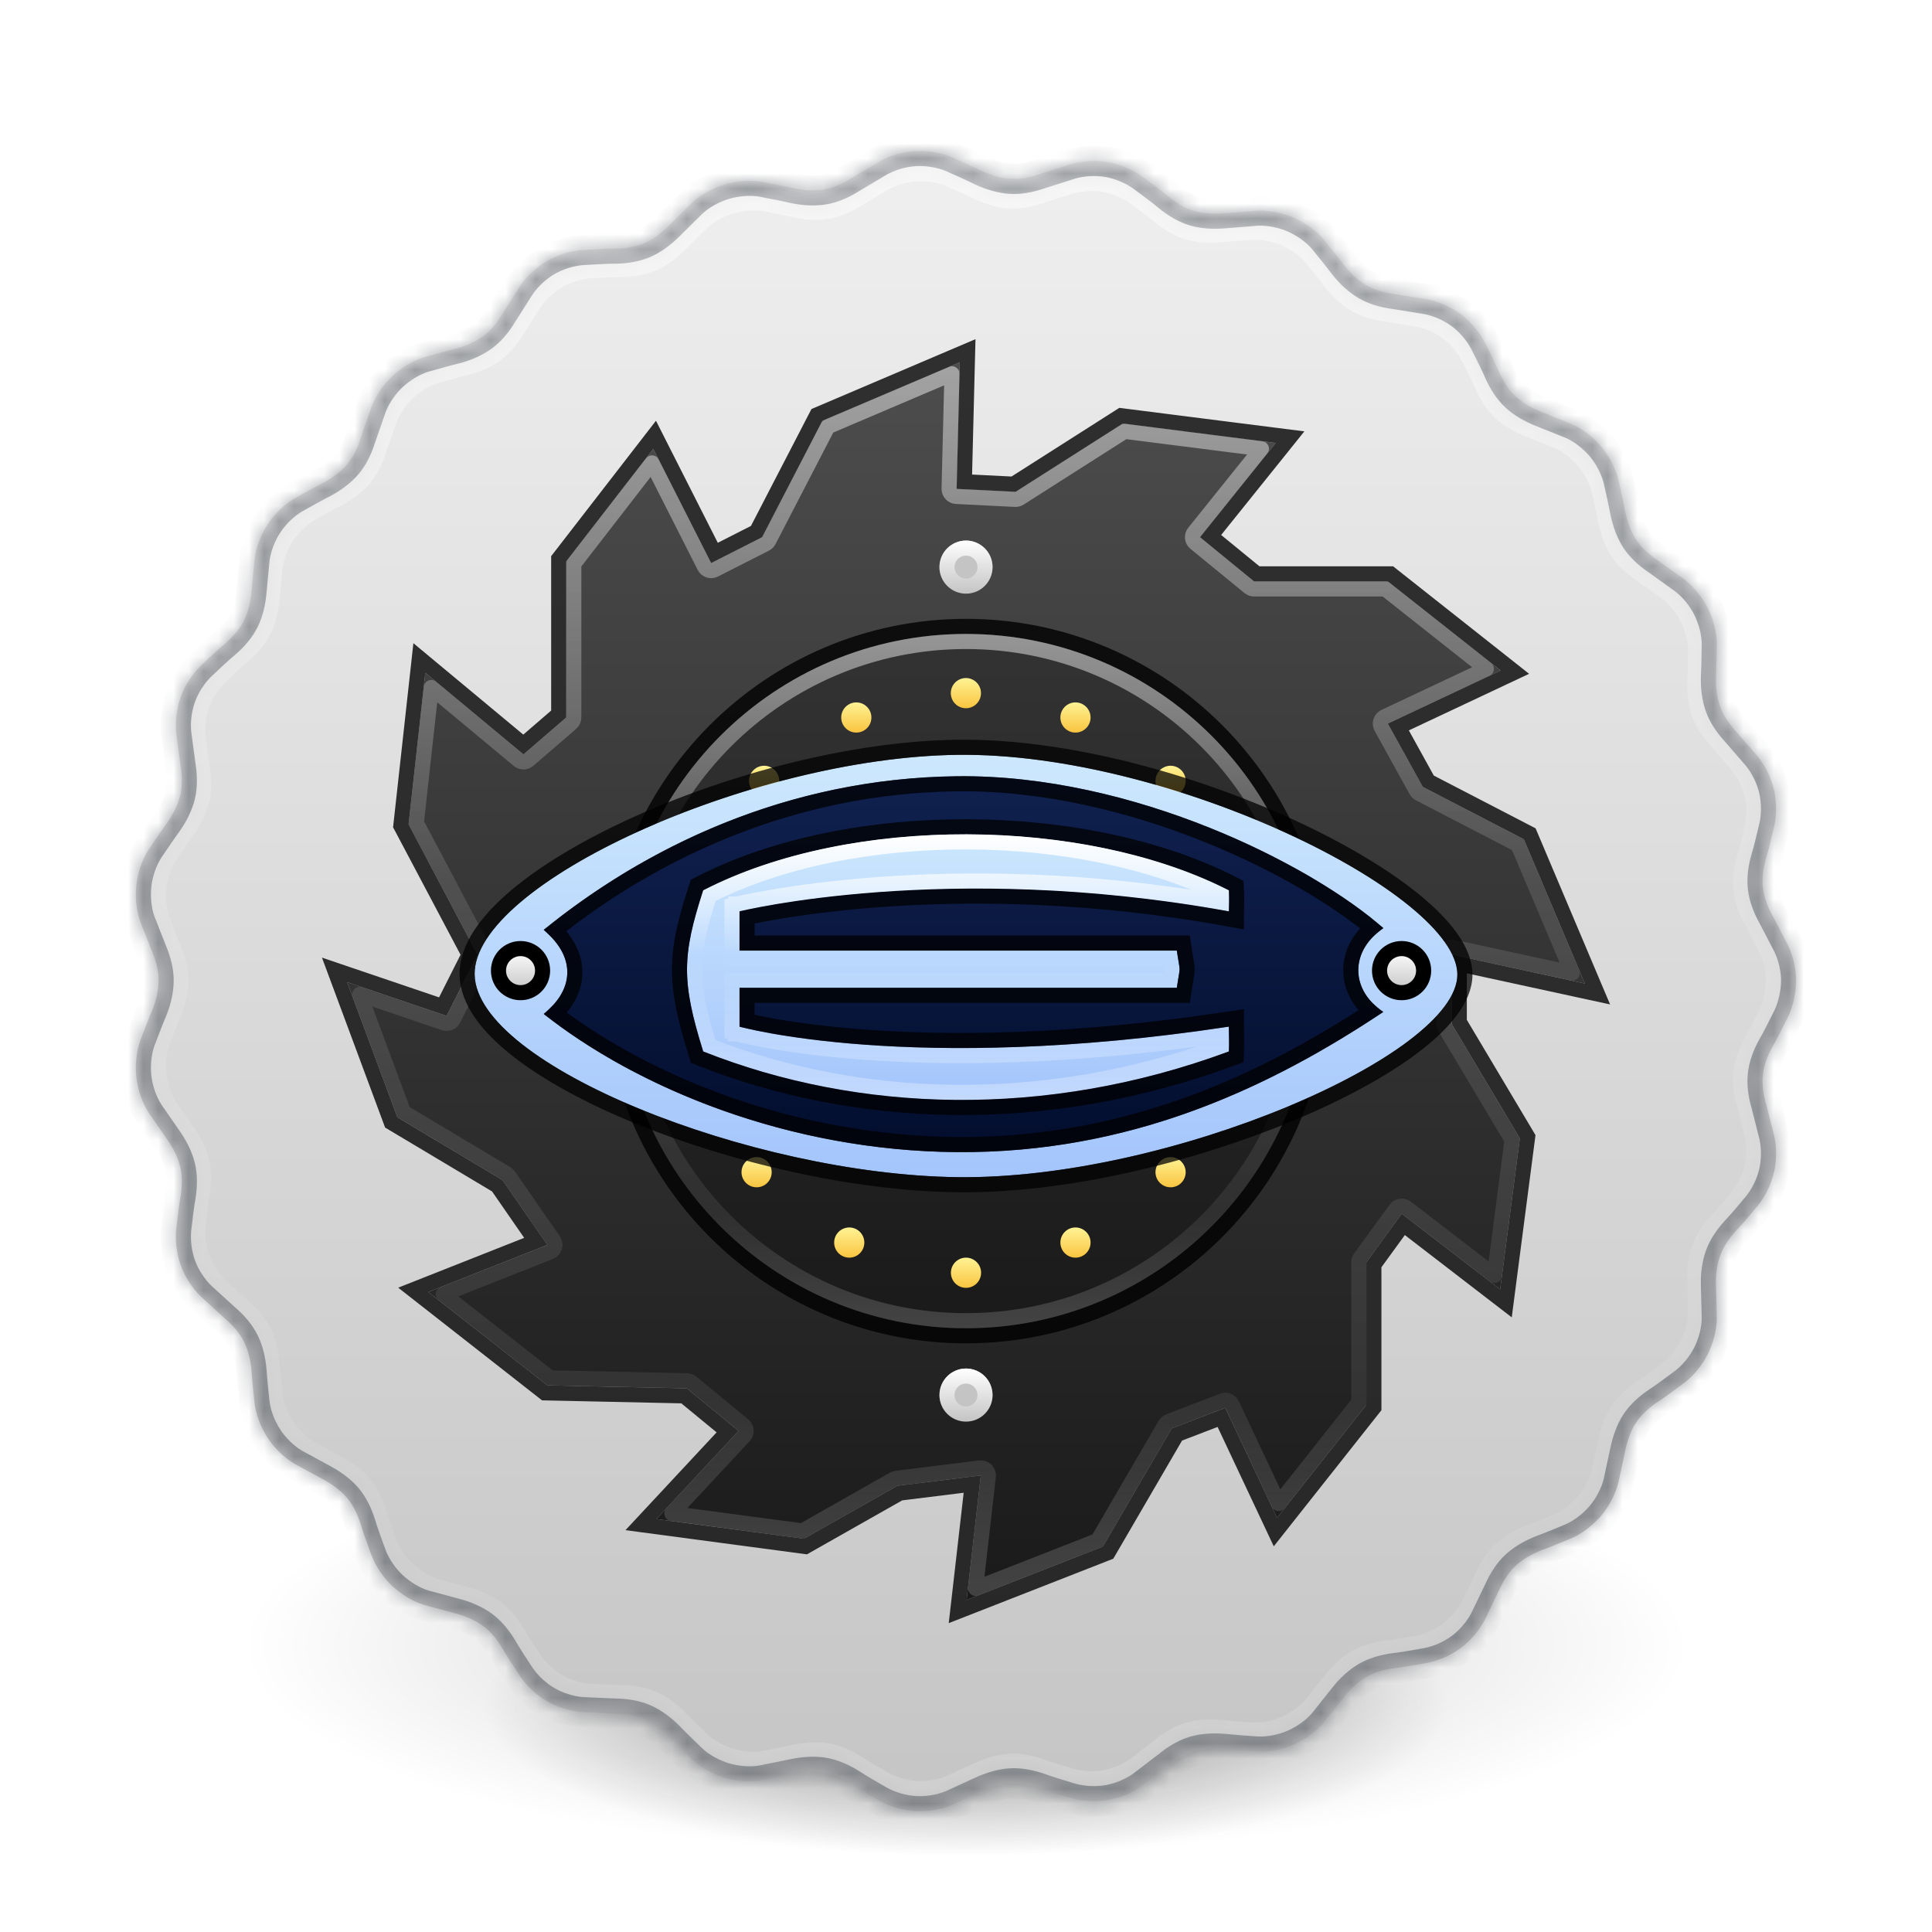 <svg width="128" height="128" viewBox="0 0 128 128" fill="none" xmlns="http://www.w3.org/2000/svg">
<path opacity="0.2" d="M112 109C112.001 110.838 110.76 112.659 108.348 114.357C105.936 116.056 102.401 117.599 97.944 118.899C93.486 120.199 88.195 121.231 82.37 121.934C76.546 122.638 70.304 123 64 123C57.696 123 51.454 122.638 45.63 121.934C39.806 121.231 34.514 120.199 30.056 118.899C25.599 117.599 22.064 116.056 19.652 114.357C17.24 112.659 15.999 110.838 16 109C15.999 107.162 17.24 105.341 19.652 103.643C22.064 101.944 25.599 100.401 30.056 99.101C34.514 97.801 39.806 96.769 45.63 96.066C51.454 95.362 57.696 95 64 95C70.304 95 76.546 95.362 82.37 96.066C88.195 96.769 93.486 97.801 97.944 99.101C102.401 100.401 105.936 101.944 108.348 103.643C110.76 105.341 112.001 107.162 112 109Z" fill="url(#paint0_radial)"/>
<path opacity="0.4" d="M96 113C96.001 114.313 95.174 115.613 93.566 116.827C91.959 118.04 89.602 119.142 86.63 120.071C83.659 121 80.131 121.736 76.248 122.239C72.365 122.741 68.203 123 64 123C59.797 123 55.635 122.741 51.752 122.239C47.869 121.736 44.341 121 41.37 120.071C38.398 119.142 36.041 118.04 34.434 116.827C32.826 115.613 31.999 114.313 32 113C31.999 111.687 32.826 110.387 34.434 109.173C36.041 107.96 38.398 106.858 41.37 105.929C44.341 105 47.869 104.264 51.752 103.761C55.635 103.259 59.797 103 64 103C68.203 103 72.365 103.259 76.248 103.761C80.131 104.264 83.659 105 86.63 105.929C89.602 106.858 91.959 107.96 93.566 109.173C95.174 110.387 96.001 111.687 96 113Z" fill="url(#paint1_radial)"/>
<path d="M118.462 67.374C118.813 66.64 118.99 65.743 119 64.965C118.99 64.187 118.813 63.36 118.462 62.627L117.458 60.699C117.083 60.038 116.864 59.396 116.798 58.82C116.732 58.245 116.797 57.57 117.013 56.842C117.158 56.397 117.327 55.639 117.548 54.74C117.724 53.946 117.702 53.032 117.518 52.276C117.333 51.52 116.967 50.757 116.46 50.121L115.031 48.473C114.518 47.914 114.151 47.341 113.958 46.794C113.765 46.247 113.66 45.553 113.69 44.794C113.72 44.328 113.729 43.592 113.745 42.666C113.741 41.853 113.492 40.982 113.145 40.285C112.798 39.589 112.231 38.877 111.585 38.383L109.824 37.118C109.191 36.698 108.706 36.224 108.387 35.74C108.068 35.256 107.82 34.595 107.667 33.851C107.584 33.391 107.425 32.668 107.219 31.766C107.02 30.978 106.588 30.179 106.085 29.585C105.582 28.991 104.878 28.423 104.133 28.096L102.154 27.303C101.445 27.028 100.845 26.662 100.42 26.267C99.995 25.873 99.614 25.311 99.305 24.617C99.133 24.202 98.803 23.542 98.409 22.756L98.362 22.661C97.982 21.942 97.385 21.254 96.755 20.796C96.126 20.337 95.357 19.989 94.559 19.829L92.409 19.483C91.655 19.384 91.006 19.181 90.507 18.886C90.007 18.591 89.481 18.125 89.017 17.524C88.739 17.147 88.273 16.577 87.691 15.857C87.165 15.236 86.414 14.727 85.7 14.415C84.986 14.104 84.093 13.92 83.279 13.956L81.148 14.127C80.391 14.194 79.684 14.146 79.128 13.981C78.572 13.816 77.977 13.488 77.391 13.004C77.038 12.697 76.408 12.239 75.666 11.684C75.005 11.21 74.154 10.867 73.386 10.74C72.617 10.612 71.77 10.647 70.986 10.863L68.907 11.522C68.19 11.774 67.518 11.883 66.938 11.846C66.359 11.809 65.677 11.62 64.989 11.297C64.571 11.087 63.894 10.782 63.046 10.407C62.295 10.095 61.388 9.961 60.61 10.01C59.833 10.059 59.016 10.287 58.3 10.674L56.424 11.792C55.783 12.199 55.153 12.46 54.581 12.555C54.008 12.649 53.303 12.628 52.56 12.467C52.115 12.359 51.41 12.224 50.527 12.055L50.469 12.043C49.666 11.907 48.759 11.996 48.012 12.218C47.265 12.439 46.46 12.867 45.862 13.419L44.344 14.918C43.809 15.458 43.235 15.869 42.704 16.101C42.172 16.333 41.505 16.463 40.745 16.47C40.276 16.463 39.498 16.512 38.573 16.564C37.761 16.627 36.892 16.906 36.221 17.302C35.55 17.698 34.926 18.266 34.463 18.935L33.297 20.773C32.908 21.424 32.465 21.94 31.996 22.282C31.527 22.623 30.892 22.923 30.156 23.111C29.7 23.216 28.992 23.418 28.1 23.667C27.321 23.903 26.56 24.391 25.989 24.921C25.419 25.451 24.902 26.198 24.611 26.957L23.9 29.005C23.677 29.731 23.361 30.331 22.987 30.773C22.612 31.216 22.052 31.645 21.381 32.002C20.963 32.211 20.316 32.569 19.508 33.022C18.806 33.435 18.167 34.079 17.739 34.729C17.31 35.379 16.968 36.218 16.866 37.025L16.667 39.147C16.605 39.903 16.428 40.585 16.17 41.104C15.912 41.623 15.483 42.15 14.905 42.642C14.541 42.937 13.975 43.474 13.299 44.107C12.718 44.676 12.228 45.449 11.97 46.183C11.711 46.916 11.597 47.753 11.673 48.562L11.961 50.72C12.084 51.469 12.075 52.149 11.937 52.712C11.8 53.275 11.499 53.913 11.059 54.532C10.779 54.907 10.364 55.519 9.845 56.286C9.405 56.969 9.125 57.838 9.036 58.611C8.948 59.384 9.017 60.293 9.292 61.058L10.074 63.041C10.363 63.743 10.515 64.408 10.507 64.988C10.5 65.567 10.363 66.257 10.074 66.959C9.886 67.387 9.624 68.077 9.292 68.941C9.017 69.707 8.948 70.616 9.036 71.389C9.125 72.162 9.405 73.03 9.845 73.714L11.059 75.468C11.499 76.087 11.8 76.725 11.937 77.288C12.075 77.851 12.084 78.531 11.961 79.28C11.873 79.74 11.78 80.518 11.673 81.437C11.597 82.246 11.711 83.084 11.97 83.817C12.228 84.551 12.717 85.324 13.299 85.893L14.905 87.358C15.483 87.85 15.911 88.377 16.17 88.896C16.428 89.415 16.605 90.097 16.667 90.853C16.694 91.32 16.769 92.055 16.866 92.975C16.968 93.782 17.31 94.621 17.739 95.271C18.167 95.921 18.806 96.565 19.507 96.978L21.381 97.998C22.052 98.355 22.612 98.784 22.986 99.227C23.361 99.669 23.677 100.269 23.9 100.995C24.027 101.445 24.298 102.171 24.611 103.043C24.902 103.802 25.419 104.549 25.989 105.079C26.56 105.609 27.32 106.097 28.099 106.333L30.156 106.889C30.892 107.077 31.527 107.376 31.996 107.718C32.465 108.059 32.908 108.576 33.297 109.227C33.527 109.635 33.953 110.293 34.463 111.065C34.926 111.734 35.55 112.302 36.221 112.698C36.892 113.094 37.761 113.373 38.572 113.436L40.745 113.53C41.505 113.537 42.172 113.667 42.703 113.899C43.235 114.131 43.809 114.542 44.344 115.082C44.665 115.422 45.195 115.938 45.862 116.581C46.46 117.133 47.265 117.561 48.012 117.782C48.759 118.004 49.666 118.093 50.468 117.957L52.56 117.533C53.303 117.372 54.008 117.351 54.58 117.445C55.153 117.54 55.783 117.801 56.424 118.208C56.813 118.469 57.494 118.867 58.3 119.326C59.016 119.713 59.833 119.941 60.61 119.99C61.388 120.039 62.294 119.905 63.046 119.593L64.989 118.703C65.677 118.38 66.359 118.191 66.938 118.154C67.517 118.117 68.19 118.226 68.907 118.478C69.345 118.645 70.097 118.872 70.985 119.137C71.77 119.353 72.617 119.388 73.386 119.26C74.154 119.133 75.004 118.79 75.666 118.316L77.391 116.996C77.977 116.512 78.571 116.184 79.128 116.019C79.684 115.854 80.391 115.806 81.148 115.873C81.614 115.926 82.354 115.983 83.279 116.044C84.092 116.08 84.986 115.896 85.7 115.584C86.414 115.273 87.165 114.764 87.69 114.143L89.017 112.476C89.481 111.876 90.007 111.409 90.506 111.114C91.006 110.819 91.655 110.616 92.409 110.517C92.875 110.467 93.646 110.334 94.559 110.172C95.357 110.011 96.126 109.663 96.755 109.204C97.385 108.746 97.982 108.058 98.362 107.339L99.305 105.383C99.614 104.689 99.995 104.128 100.42 103.733C100.845 103.338 101.445 102.972 102.154 102.697C102.587 102.542 103.252 102.268 104.087 101.923L104.133 101.904C104.878 101.577 105.582 101.009 106.085 100.415C106.588 99.821 107.02 99.023 107.219 98.234L107.667 96.149C107.82 95.405 108.068 94.744 108.387 94.26C108.706 93.776 109.191 93.302 109.824 92.882C110.221 92.634 110.837 92.164 111.585 91.618C112.231 91.124 112.798 90.412 113.145 89.715C113.492 89.018 113.741 88.147 113.745 87.334L113.69 85.206C113.66 84.447 113.765 83.753 113.958 83.206C114.15 82.66 114.518 82.086 115.031 81.527C115.356 81.189 115.867 80.591 116.46 79.879C116.967 79.243 117.333 78.48 117.518 77.724C117.702 76.969 117.724 76.054 117.547 75.261L117.013 73.158C116.797 72.43 116.732 71.756 116.798 71.18C116.864 70.604 117.083 69.962 117.458 69.302C117.699 68.9 118.044 68.2 118.462 67.374Z" fill="url(#paint2_linear)"/>
<g opacity="0.5">
<mask id="path-4-inside-1" fill="white">
<path d="M118.462 67.374C118.813 66.64 118.99 65.743 119 64.965C118.99 64.187 118.813 63.36 118.462 62.627L117.458 60.699C117.083 60.038 116.864 59.396 116.798 58.82C116.732 58.245 116.797 57.57 117.013 56.842C117.158 56.397 117.327 55.639 117.548 54.74C117.724 53.946 117.702 53.032 117.518 52.276C117.333 51.52 116.967 50.757 116.46 50.121L115.031 48.473C114.518 47.914 114.151 47.341 113.958 46.794C113.765 46.247 113.66 45.553 113.69 44.794C113.72 44.328 113.729 43.592 113.745 42.666C113.741 41.853 113.492 40.982 113.145 40.285C112.798 39.589 112.231 38.877 111.585 38.383L109.824 37.118C109.191 36.698 108.706 36.224 108.387 35.74C108.068 35.256 107.82 34.595 107.667 33.851C107.584 33.391 107.425 32.668 107.219 31.766C107.02 30.978 106.588 30.179 106.085 29.585C105.582 28.991 104.878 28.423 104.133 28.096L102.154 27.303C101.445 27.028 100.845 26.662 100.42 26.267C99.995 25.873 99.614 25.311 99.305 24.617C99.133 24.202 98.803 23.542 98.409 22.756L98.362 22.661C97.982 21.942 97.385 21.254 96.755 20.796C96.126 20.337 95.357 19.989 94.559 19.829L92.409 19.483C91.655 19.384 91.006 19.181 90.507 18.886C90.007 18.591 89.481 18.125 89.017 17.524C88.739 17.147 88.273 16.577 87.691 15.857C87.165 15.236 86.414 14.727 85.7 14.415C84.986 14.104 84.093 13.92 83.279 13.956L81.148 14.127C80.391 14.194 79.684 14.146 79.128 13.981C78.572 13.816 77.977 13.488 77.391 13.004C77.038 12.697 76.408 12.239 75.666 11.684C75.005 11.21 74.154 10.867 73.386 10.74C72.617 10.612 71.77 10.647 70.986 10.863L68.907 11.522C68.19 11.774 67.518 11.883 66.938 11.846C66.359 11.809 65.677 11.62 64.989 11.297C64.571 11.087 63.894 10.782 63.046 10.407C62.295 10.095 61.388 9.961 60.61 10.01C59.833 10.059 59.016 10.287 58.3 10.674L56.424 11.792C55.783 12.199 55.153 12.46 54.581 12.555C54.008 12.649 53.303 12.628 52.56 12.467C52.115 12.359 51.41 12.224 50.527 12.055L50.469 12.043C49.666 11.907 48.759 11.996 48.012 12.218C47.265 12.439 46.46 12.867 45.862 13.419L44.344 14.918C43.809 15.458 43.235 15.869 42.704 16.101C42.172 16.333 41.505 16.463 40.745 16.47C40.276 16.463 39.498 16.512 38.573 16.564C37.761 16.627 36.892 16.906 36.221 17.302C35.55 17.698 34.926 18.266 34.463 18.935L33.297 20.773C32.908 21.424 32.465 21.94 31.996 22.282C31.527 22.623 30.892 22.923 30.156 23.111C29.7 23.216 28.992 23.418 28.1 23.667C27.321 23.903 26.56 24.391 25.989 24.921C25.419 25.451 24.902 26.198 24.611 26.957L23.9 29.005C23.677 29.731 23.361 30.331 22.987 30.773C22.612 31.216 22.052 31.645 21.381 32.002C20.963 32.211 20.316 32.569 19.508 33.022C18.806 33.435 18.167 34.079 17.739 34.729C17.31 35.379 16.968 36.218 16.866 37.025L16.667 39.147C16.605 39.903 16.428 40.585 16.17 41.104C15.912 41.623 15.483 42.15 14.905 42.642C14.541 42.937 13.975 43.474 13.299 44.107C12.718 44.676 12.228 45.449 11.97 46.183C11.711 46.916 11.597 47.753 11.673 48.562L11.961 50.72C12.084 51.469 12.075 52.149 11.937 52.712C11.8 53.275 11.499 53.913 11.059 54.532C10.779 54.907 10.364 55.519 9.845 56.286C9.405 56.969 9.125 57.838 9.036 58.611C8.948 59.384 9.017 60.293 9.292 61.058L10.074 63.041C10.363 63.743 10.515 64.408 10.507 64.988C10.5 65.567 10.363 66.257 10.074 66.959C9.886 67.387 9.624 68.077 9.292 68.941C9.017 69.707 8.948 70.616 9.036 71.389C9.125 72.162 9.405 73.03 9.845 73.714L11.059 75.468C11.499 76.087 11.8 76.725 11.937 77.288C12.075 77.851 12.084 78.531 11.961 79.28C11.873 79.74 11.78 80.518 11.673 81.437C11.597 82.246 11.711 83.084 11.97 83.817C12.228 84.551 12.717 85.324 13.299 85.893L14.905 87.358C15.483 87.85 15.911 88.377 16.17 88.896C16.428 89.415 16.605 90.097 16.667 90.853C16.694 91.32 16.769 92.055 16.866 92.975C16.968 93.782 17.31 94.621 17.739 95.271C18.167 95.921 18.806 96.565 19.507 96.978L21.381 97.998C22.052 98.355 22.612 98.784 22.986 99.227C23.361 99.669 23.677 100.269 23.9 100.995C24.027 101.445 24.298 102.171 24.611 103.043C24.902 103.802 25.419 104.549 25.989 105.079C26.56 105.609 27.32 106.097 28.099 106.333L30.156 106.889C30.892 107.077 31.527 107.376 31.996 107.718C32.465 108.059 32.908 108.576 33.297 109.227C33.527 109.635 33.953 110.293 34.463 111.065C34.926 111.734 35.55 112.302 36.221 112.698C36.892 113.094 37.761 113.373 38.572 113.436L40.745 113.53C41.505 113.537 42.172 113.667 42.703 113.899C43.235 114.131 43.809 114.542 44.344 115.082C44.665 115.422 45.195 115.938 45.862 116.581C46.46 117.133 47.265 117.561 48.012 117.782C48.759 118.004 49.666 118.093 50.468 117.957L52.56 117.533C53.303 117.372 54.008 117.351 54.58 117.445C55.153 117.54 55.783 117.801 56.424 118.208C56.813 118.469 57.494 118.867 58.3 119.326C59.016 119.713 59.833 119.941 60.61 119.99C61.388 120.039 62.294 119.905 63.046 119.593L64.989 118.703C65.677 118.38 66.359 118.191 66.938 118.154C67.517 118.117 68.19 118.226 68.907 118.478C69.345 118.645 70.097 118.872 70.985 119.137C71.77 119.353 72.617 119.388 73.386 119.26C74.154 119.133 75.004 118.79 75.666 118.316L77.391 116.996C77.977 116.512 78.571 116.184 79.128 116.019C79.684 115.854 80.391 115.806 81.148 115.873C81.614 115.926 82.354 115.983 83.279 116.044C84.092 116.08 84.986 115.896 85.7 115.584C86.414 115.273 87.165 114.764 87.69 114.143L89.017 112.476C89.481 111.876 90.007 111.409 90.506 111.114C91.006 110.819 91.655 110.616 92.409 110.517C92.875 110.467 93.646 110.334 94.559 110.172C95.357 110.011 96.126 109.663 96.755 109.204C97.385 108.746 97.982 108.058 98.362 107.339L99.305 105.383C99.614 104.689 99.995 104.128 100.42 103.733C100.845 103.338 101.445 102.972 102.154 102.697C102.587 102.542 103.252 102.268 104.087 101.923L104.133 101.904C104.878 101.577 105.582 101.009 106.085 100.415C106.588 99.821 107.02 99.023 107.219 98.234L107.667 96.149C107.82 95.405 108.068 94.744 108.387 94.26C108.706 93.776 109.191 93.302 109.824 92.882C110.221 92.634 110.837 92.164 111.585 91.618C112.231 91.124 112.798 90.412 113.145 89.715C113.492 89.018 113.741 88.147 113.745 87.334L113.69 85.206C113.66 84.447 113.765 83.753 113.958 83.206C114.15 82.66 114.518 82.086 115.031 81.527C115.356 81.189 115.867 80.591 116.46 79.879C116.967 79.243 117.333 78.48 117.518 77.724C117.702 76.969 117.724 76.054 117.547 75.261L117.013 73.158C116.797 72.43 116.732 71.756 116.798 71.18C116.864 70.604 117.083 69.962 117.458 69.302C117.699 68.9 118.044 68.2 118.462 67.374Z"/>
</mask>
<path d="M118.462 67.374C118.813 66.64 118.99 65.743 119 64.965C118.99 64.187 118.813 63.36 118.462 62.627L117.458 60.699C117.083 60.038 116.864 59.396 116.798 58.82C116.732 58.245 116.797 57.57 117.013 56.842C117.158 56.397 117.327 55.639 117.548 54.74C117.724 53.946 117.702 53.032 117.518 52.276C117.333 51.52 116.967 50.757 116.46 50.121L115.031 48.473C114.518 47.914 114.151 47.341 113.958 46.794C113.765 46.247 113.66 45.553 113.69 44.794C113.72 44.328 113.729 43.592 113.745 42.666C113.741 41.853 113.492 40.982 113.145 40.285C112.798 39.589 112.231 38.877 111.585 38.383L109.824 37.118C109.191 36.698 108.706 36.224 108.387 35.74C108.068 35.256 107.82 34.595 107.667 33.851C107.584 33.391 107.425 32.668 107.219 31.766C107.02 30.978 106.588 30.179 106.085 29.585C105.582 28.991 104.878 28.423 104.133 28.096L102.154 27.303C101.445 27.028 100.845 26.662 100.42 26.267C99.995 25.873 99.614 25.311 99.305 24.617C99.133 24.202 98.803 23.542 98.409 22.756L98.362 22.661C97.982 21.942 97.385 21.254 96.755 20.796C96.126 20.337 95.357 19.989 94.559 19.829L92.409 19.483C91.655 19.384 91.006 19.181 90.507 18.886C90.007 18.591 89.481 18.125 89.017 17.524C88.739 17.147 88.273 16.577 87.691 15.857C87.165 15.236 86.414 14.727 85.7 14.415C84.986 14.104 84.093 13.92 83.279 13.956L81.148 14.127C80.391 14.194 79.684 14.146 79.128 13.981C78.572 13.816 77.977 13.488 77.391 13.004C77.038 12.697 76.408 12.239 75.666 11.684C75.005 11.21 74.154 10.867 73.386 10.74C72.617 10.612 71.77 10.647 70.986 10.863L68.907 11.522C68.19 11.774 67.518 11.883 66.938 11.846C66.359 11.809 65.677 11.62 64.989 11.297C64.571 11.087 63.894 10.782 63.046 10.407C62.295 10.095 61.388 9.961 60.61 10.01C59.833 10.059 59.016 10.287 58.3 10.674L56.424 11.792C55.783 12.199 55.153 12.46 54.581 12.555C54.008 12.649 53.303 12.628 52.56 12.467C52.115 12.359 51.41 12.224 50.527 12.055L50.469 12.043C49.666 11.907 48.759 11.996 48.012 12.218C47.265 12.439 46.46 12.867 45.862 13.419L44.344 14.918C43.809 15.458 43.235 15.869 42.704 16.101C42.172 16.333 41.505 16.463 40.745 16.47C40.276 16.463 39.498 16.512 38.573 16.564C37.761 16.627 36.892 16.906 36.221 17.302C35.55 17.698 34.926 18.266 34.463 18.935L33.297 20.773C32.908 21.424 32.465 21.94 31.996 22.282C31.527 22.623 30.892 22.923 30.156 23.111C29.7 23.216 28.992 23.418 28.1 23.667C27.321 23.903 26.56 24.391 25.989 24.921C25.419 25.451 24.902 26.198 24.611 26.957L23.9 29.005C23.677 29.731 23.361 30.331 22.987 30.773C22.612 31.216 22.052 31.645 21.381 32.002C20.963 32.211 20.316 32.569 19.508 33.022C18.806 33.435 18.167 34.079 17.739 34.729C17.31 35.379 16.968 36.218 16.866 37.025L16.667 39.147C16.605 39.903 16.428 40.585 16.17 41.104C15.912 41.623 15.483 42.15 14.905 42.642C14.541 42.937 13.975 43.474 13.299 44.107C12.718 44.676 12.228 45.449 11.97 46.183C11.711 46.916 11.597 47.753 11.673 48.562L11.961 50.72C12.084 51.469 12.075 52.149 11.937 52.712C11.8 53.275 11.499 53.913 11.059 54.532C10.779 54.907 10.364 55.519 9.845 56.286C9.405 56.969 9.125 57.838 9.036 58.611C8.948 59.384 9.017 60.293 9.292 61.058L10.074 63.041C10.363 63.743 10.515 64.408 10.507 64.988C10.5 65.567 10.363 66.257 10.074 66.959C9.886 67.387 9.624 68.077 9.292 68.941C9.017 69.707 8.948 70.616 9.036 71.389C9.125 72.162 9.405 73.03 9.845 73.714L11.059 75.468C11.499 76.087 11.8 76.725 11.937 77.288C12.075 77.851 12.084 78.531 11.961 79.28C11.873 79.74 11.78 80.518 11.673 81.437C11.597 82.246 11.711 83.084 11.97 83.817C12.228 84.551 12.717 85.324 13.299 85.893L14.905 87.358C15.483 87.85 15.911 88.377 16.17 88.896C16.428 89.415 16.605 90.097 16.667 90.853C16.694 91.32 16.769 92.055 16.866 92.975C16.968 93.782 17.31 94.621 17.739 95.271C18.167 95.921 18.806 96.565 19.507 96.978L21.381 97.998C22.052 98.355 22.612 98.784 22.986 99.227C23.361 99.669 23.677 100.269 23.9 100.995C24.027 101.445 24.298 102.171 24.611 103.043C24.902 103.802 25.419 104.549 25.989 105.079C26.56 105.609 27.32 106.097 28.099 106.333L30.156 106.889C30.892 107.077 31.527 107.376 31.996 107.718C32.465 108.059 32.908 108.576 33.297 109.227C33.527 109.635 33.953 110.293 34.463 111.065C34.926 111.734 35.55 112.302 36.221 112.698C36.892 113.094 37.761 113.373 38.572 113.436L40.745 113.53C41.505 113.537 42.172 113.667 42.703 113.899C43.235 114.131 43.809 114.542 44.344 115.082C44.665 115.422 45.195 115.938 45.862 116.581C46.46 117.133 47.265 117.561 48.012 117.782C48.759 118.004 49.666 118.093 50.468 117.957L52.56 117.533C53.303 117.372 54.008 117.351 54.58 117.445C55.153 117.54 55.783 117.801 56.424 118.208C56.813 118.469 57.494 118.867 58.3 119.326C59.016 119.713 59.833 119.941 60.61 119.99C61.388 120.039 62.294 119.905 63.046 119.593L64.989 118.703C65.677 118.38 66.359 118.191 66.938 118.154C67.517 118.117 68.19 118.226 68.907 118.478C69.345 118.645 70.097 118.872 70.985 119.137C71.77 119.353 72.617 119.388 73.386 119.26C74.154 119.133 75.004 118.79 75.666 118.316L77.391 116.996C77.977 116.512 78.571 116.184 79.128 116.019C79.684 115.854 80.391 115.806 81.148 115.873C81.614 115.926 82.354 115.983 83.279 116.044C84.092 116.08 84.986 115.896 85.7 115.584C86.414 115.273 87.165 114.764 87.69 114.143L89.017 112.476C89.481 111.876 90.007 111.409 90.506 111.114C91.006 110.819 91.655 110.616 92.409 110.517C92.875 110.467 93.646 110.334 94.559 110.172C95.357 110.011 96.126 109.663 96.755 109.204C97.385 108.746 97.982 108.058 98.362 107.339L99.305 105.383C99.614 104.689 99.995 104.128 100.42 103.733C100.845 103.338 101.445 102.972 102.154 102.697C102.587 102.542 103.252 102.268 104.087 101.923L104.133 101.904C104.878 101.577 105.582 101.009 106.085 100.415C106.588 99.821 107.02 99.023 107.219 98.234L107.667 96.149C107.82 95.405 108.068 94.744 108.387 94.26C108.706 93.776 109.191 93.302 109.824 92.882C110.221 92.634 110.837 92.164 111.585 91.618C112.231 91.124 112.798 90.412 113.145 89.715C113.492 89.018 113.741 88.147 113.745 87.334L113.69 85.206C113.66 84.447 113.765 83.753 113.958 83.206C114.15 82.66 114.518 82.086 115.031 81.527C115.356 81.189 115.867 80.591 116.46 79.879C116.967 79.243 117.333 78.48 117.518 77.724C117.702 76.969 117.724 76.054 117.547 75.261L117.013 73.158C116.797 72.43 116.732 71.756 116.798 71.18C116.864 70.604 117.083 69.962 117.458 69.302C117.699 68.9 118.044 68.2 118.462 67.374Z" stroke="#0E141F" stroke-opacity="0.75" stroke-width="2" mask="url(#path-4-inside-1)"/>
</g>
<g opacity="0.5">
<mask id="path-5-inside-2" fill="white">
<path d="M117.471 67.33C117.816 66.61 117.99 65.729 118 64.965C117.99 64.201 117.816 63.39 117.471 62.67L116.486 60.777C116.118 60.129 115.903 59.498 115.838 58.933C115.774 58.367 115.837 57.705 116.049 56.99C116.191 56.553 116.358 55.809 116.574 54.926C116.747 54.147 116.726 53.249 116.545 52.507C116.363 51.765 116.004 51.016 115.506 50.392L114.104 48.774C113.6 48.224 113.239 47.662 113.049 47.125C112.86 46.588 112.757 45.906 112.787 45.162C112.816 44.704 112.825 43.981 112.841 43.072C112.837 42.274 112.592 41.419 112.252 40.735C111.911 40.05 111.354 39.352 110.72 38.867L108.991 37.624C108.369 37.213 107.894 36.748 107.58 36.272C107.267 35.797 107.023 35.148 106.873 34.418C106.791 33.966 106.636 33.256 106.433 32.37C106.238 31.596 105.814 30.812 105.32 30.229C104.826 29.646 104.135 29.088 103.403 28.767L101.46 27.988C100.764 27.719 100.175 27.359 99.758 26.972C99.341 26.584 98.966 26.032 98.663 25.352C98.494 24.944 98.17 24.296 97.784 23.524L97.737 23.431C97.364 22.725 96.778 22.049 96.159 21.599C95.541 21.149 94.787 20.807 94.004 20.65L91.892 20.311C91.153 20.214 90.515 20.014 90.025 19.724C89.534 19.435 89.018 18.977 88.562 18.387C88.29 18.017 87.832 17.457 87.26 16.751C86.744 16.141 86.006 15.641 85.305 15.335C84.605 15.029 83.727 14.849 82.929 14.884L80.837 15.052C80.093 15.117 79.399 15.071 78.853 14.909C78.307 14.746 77.722 14.425 77.148 13.95C76.801 13.648 76.182 13.199 75.454 12.653C74.805 12.188 73.97 11.851 73.215 11.726C72.46 11.601 71.629 11.635 70.859 11.847L68.817 12.494C68.114 12.742 67.454 12.848 66.885 12.812C66.316 12.776 65.647 12.591 64.971 12.273C64.56 12.067 63.896 11.768 63.063 11.4C62.326 11.093 61.435 10.961 60.672 11.01C59.908 11.058 59.106 11.282 58.404 11.662L56.562 12.759C55.932 13.159 55.314 13.415 54.752 13.508C54.19 13.601 53.498 13.58 52.768 13.422C52.331 13.316 51.639 13.184 50.772 13.017L50.715 13.006C49.927 12.873 49.036 12.959 48.303 13.177C47.569 13.395 46.779 13.815 46.192 14.357L44.701 15.829C44.176 16.358 43.613 16.762 43.091 16.99C42.569 17.218 41.914 17.345 41.167 17.352C40.708 17.345 39.944 17.393 39.035 17.445C38.238 17.506 37.385 17.78 36.726 18.169C36.068 18.558 35.455 19.116 35 19.772L33.855 21.577C33.473 22.217 33.038 22.723 32.578 23.059C32.117 23.394 31.494 23.688 30.772 23.873C30.323 23.976 29.629 24.174 28.753 24.419C27.988 24.65 27.241 25.129 26.681 25.649C26.121 26.17 25.613 26.904 25.327 27.649L24.629 29.66C24.41 30.372 24.1 30.961 23.732 31.395C23.364 31.83 22.815 32.251 22.156 32.602C21.745 32.807 21.11 33.159 20.317 33.603C19.628 34.009 19 34.641 18.58 35.279C18.159 35.917 17.823 36.741 17.723 37.533L17.528 39.617C17.466 40.359 17.293 41.029 17.04 41.538C16.786 42.048 16.365 42.565 15.797 43.049C15.44 43.338 14.885 43.865 14.221 44.487C13.65 45.045 13.17 45.804 12.915 46.525C12.661 47.245 12.55 48.067 12.624 48.861L12.907 50.98C13.028 51.715 13.019 52.382 12.884 52.935C12.749 53.488 12.453 54.114 12.022 54.722C11.747 55.09 11.339 55.691 10.83 56.444C10.397 57.115 10.123 57.968 10.036 58.727C9.949 59.486 10.017 60.379 10.287 61.13L11.055 63.077C11.338 63.766 11.487 64.419 11.48 64.988C11.473 65.557 11.338 66.234 11.055 66.923C10.87 67.344 10.612 68.021 10.287 68.87C10.017 69.621 9.949 70.514 10.036 71.273C10.123 72.031 10.397 72.884 10.83 73.555L12.022 75.278C12.453 75.886 12.749 76.512 12.884 77.065C13.019 77.617 13.028 78.285 12.907 79.02C12.821 79.472 12.729 80.236 12.624 81.138C12.55 81.933 12.661 82.755 12.915 83.475C13.17 84.196 13.65 84.954 14.221 85.513L15.797 86.951C16.365 87.435 16.786 87.952 17.039 88.462C17.293 88.971 17.466 89.641 17.528 90.383C17.554 90.842 17.628 91.563 17.723 92.467C17.823 93.258 18.159 94.083 18.58 94.721C19 95.359 19.628 95.991 20.316 96.396L22.156 97.398C22.815 97.749 23.364 98.17 23.732 98.604C24.1 99.039 24.41 99.628 24.629 100.34C24.754 100.782 25.02 101.495 25.327 102.351C25.613 103.096 26.121 103.83 26.681 104.35C27.241 104.871 27.987 105.35 28.752 105.581L30.772 106.127C31.494 106.312 32.117 106.606 32.578 106.941C33.038 107.276 33.473 107.783 33.855 108.423C34.081 108.824 34.499 109.469 35 110.228C35.455 110.884 36.068 111.442 36.726 111.831C37.385 112.22 38.238 112.493 39.035 112.555L41.167 112.648C41.914 112.655 42.569 112.782 43.091 113.01C43.613 113.238 44.176 113.641 44.701 114.171C45.017 114.505 45.537 115.012 46.192 115.643C46.779 116.185 47.569 116.605 48.303 116.823C49.036 117.041 49.926 117.127 50.714 116.994L52.768 116.578C53.498 116.42 54.19 116.399 54.752 116.492C55.314 116.585 55.932 116.841 56.562 117.241C56.944 117.497 57.613 117.888 58.403 118.338C59.106 118.718 59.908 118.942 60.672 118.99C61.435 119.039 62.325 118.907 63.063 118.6L64.971 117.727C65.647 117.41 66.316 117.224 66.885 117.188C67.453 117.152 68.114 117.258 68.817 117.506C69.247 117.669 69.986 117.893 70.858 118.153C71.629 118.365 72.46 118.399 73.215 118.274C73.97 118.149 74.804 117.812 75.454 117.347L77.148 116.05C77.722 115.575 78.306 115.254 78.853 115.092C79.399 114.929 80.093 114.882 80.837 114.948C81.294 115 82.02 115.056 82.928 115.116C83.727 115.151 84.605 114.971 85.305 114.665C86.006 114.359 86.743 113.859 87.259 113.25L88.562 111.613C89.018 111.023 89.534 110.566 90.024 110.276C90.515 109.986 91.153 109.786 91.892 109.689C92.35 109.641 93.107 109.51 94.003 109.35C94.787 109.193 95.541 108.851 96.159 108.401C96.778 107.951 97.364 107.275 97.737 106.569L98.663 104.649C98.966 103.967 99.341 103.416 99.758 103.029C100.175 102.641 100.764 102.281 101.46 102.012C101.885 101.859 102.538 101.59 103.358 101.252L103.403 101.233C104.135 100.912 104.826 100.354 105.32 99.771C105.814 99.188 106.238 98.404 106.433 97.63L106.873 95.582C107.023 94.853 107.267 94.203 107.58 93.728C107.893 93.253 108.369 92.787 108.991 92.376C109.381 92.131 109.985 91.671 110.72 91.134C111.354 90.649 111.911 89.95 112.252 89.265C112.592 88.581 112.837 87.726 112.84 86.928L112.787 84.838C112.757 84.094 112.86 83.412 113.049 82.875C113.239 82.339 113.6 81.776 114.104 81.226C114.423 80.895 114.924 80.307 115.506 79.609C116.004 78.984 116.363 78.235 116.545 77.493C116.726 76.751 116.747 75.853 116.574 75.074L116.049 73.01C115.837 72.295 115.774 71.633 115.838 71.068C115.903 70.502 116.118 69.871 116.486 69.223C116.723 68.83 117.061 68.142 117.471 67.33Z"/>
</mask>
<path d="M117.471 67.33C117.816 66.61 117.99 65.729 118 64.965C117.99 64.201 117.816 63.39 117.471 62.67L116.486 60.777C116.118 60.129 115.903 59.498 115.838 58.933C115.774 58.367 115.837 57.705 116.049 56.99C116.191 56.553 116.358 55.809 116.574 54.926C116.747 54.147 116.726 53.249 116.545 52.507C116.363 51.765 116.004 51.016 115.506 50.392L114.104 48.774C113.6 48.224 113.239 47.662 113.049 47.125C112.86 46.588 112.757 45.906 112.787 45.162C112.816 44.704 112.825 43.981 112.841 43.072C112.837 42.274 112.592 41.419 112.252 40.735C111.911 40.05 111.354 39.352 110.72 38.867L108.991 37.624C108.369 37.213 107.894 36.748 107.58 36.272C107.267 35.797 107.023 35.148 106.873 34.418C106.791 33.966 106.636 33.256 106.433 32.37C106.238 31.596 105.814 30.812 105.32 30.229C104.826 29.646 104.135 29.088 103.403 28.767L101.46 27.988C100.764 27.719 100.175 27.359 99.758 26.972C99.341 26.584 98.966 26.032 98.663 25.352C98.494 24.944 98.17 24.296 97.784 23.524L97.737 23.431C97.364 22.725 96.778 22.049 96.159 21.599C95.541 21.149 94.787 20.807 94.004 20.65L91.892 20.311C91.153 20.214 90.515 20.014 90.025 19.724C89.534 19.435 89.018 18.977 88.562 18.387C88.29 18.017 87.832 17.457 87.26 16.751C86.744 16.141 86.006 15.641 85.305 15.335C84.605 15.029 83.727 14.849 82.929 14.884L80.837 15.052C80.093 15.117 79.399 15.071 78.853 14.909C78.307 14.746 77.722 14.425 77.148 13.95C76.801 13.648 76.182 13.199 75.454 12.653C74.805 12.188 73.97 11.851 73.215 11.726C72.46 11.601 71.629 11.635 70.859 11.847L68.817 12.494C68.114 12.742 67.454 12.848 66.885 12.812C66.316 12.776 65.647 12.591 64.971 12.273C64.56 12.067 63.896 11.768 63.063 11.4C62.326 11.093 61.435 10.961 60.672 11.01C59.908 11.058 59.106 11.282 58.404 11.662L56.562 12.759C55.932 13.159 55.314 13.415 54.752 13.508C54.19 13.601 53.498 13.58 52.768 13.422C52.331 13.316 51.639 13.184 50.772 13.017L50.715 13.006C49.927 12.873 49.036 12.959 48.303 13.177C47.569 13.395 46.779 13.815 46.192 14.357L44.701 15.829C44.176 16.358 43.613 16.762 43.091 16.99C42.569 17.218 41.914 17.345 41.167 17.352C40.708 17.345 39.944 17.393 39.035 17.445C38.238 17.506 37.385 17.78 36.726 18.169C36.068 18.558 35.455 19.116 35 19.772L33.855 21.577C33.473 22.217 33.038 22.723 32.578 23.059C32.117 23.394 31.494 23.688 30.772 23.873C30.323 23.976 29.629 24.174 28.753 24.419C27.988 24.65 27.241 25.129 26.681 25.649C26.121 26.17 25.613 26.904 25.327 27.649L24.629 29.66C24.41 30.372 24.1 30.961 23.732 31.395C23.364 31.83 22.815 32.251 22.156 32.602C21.745 32.807 21.11 33.159 20.317 33.603C19.628 34.009 19 34.641 18.58 35.279C18.159 35.917 17.823 36.741 17.723 37.533L17.528 39.617C17.466 40.359 17.293 41.029 17.04 41.538C16.786 42.048 16.365 42.565 15.797 43.049C15.44 43.338 14.885 43.865 14.221 44.487C13.65 45.045 13.17 45.804 12.915 46.525C12.661 47.245 12.55 48.067 12.624 48.861L12.907 50.98C13.028 51.715 13.019 52.382 12.884 52.935C12.749 53.488 12.453 54.114 12.022 54.722C11.747 55.09 11.339 55.691 10.83 56.444C10.397 57.115 10.123 57.968 10.036 58.727C9.949 59.486 10.017 60.379 10.287 61.13L11.055 63.077C11.338 63.766 11.487 64.419 11.48 64.988C11.473 65.557 11.338 66.234 11.055 66.923C10.87 67.344 10.612 68.021 10.287 68.87C10.017 69.621 9.949 70.514 10.036 71.273C10.123 72.031 10.397 72.884 10.83 73.555L12.022 75.278C12.453 75.886 12.749 76.512 12.884 77.065C13.019 77.617 13.028 78.285 12.907 79.02C12.821 79.472 12.729 80.236 12.624 81.138C12.55 81.933 12.661 82.755 12.915 83.475C13.17 84.196 13.65 84.954 14.221 85.513L15.797 86.951C16.365 87.435 16.786 87.952 17.039 88.462C17.293 88.971 17.466 89.641 17.528 90.383C17.554 90.842 17.628 91.563 17.723 92.467C17.823 93.258 18.159 94.083 18.58 94.721C19 95.359 19.628 95.991 20.316 96.396L22.156 97.398C22.815 97.749 23.364 98.17 23.732 98.604C24.1 99.039 24.41 99.628 24.629 100.34C24.754 100.782 25.02 101.495 25.327 102.351C25.613 103.096 26.121 103.83 26.681 104.35C27.241 104.871 27.987 105.35 28.752 105.581L30.772 106.127C31.494 106.312 32.117 106.606 32.578 106.941C33.038 107.276 33.473 107.783 33.855 108.423C34.081 108.824 34.499 109.469 35 110.228C35.455 110.884 36.068 111.442 36.726 111.831C37.385 112.22 38.238 112.493 39.035 112.555L41.167 112.648C41.914 112.655 42.569 112.782 43.091 113.01C43.613 113.238 44.176 113.641 44.701 114.171C45.017 114.505 45.537 115.012 46.192 115.643C46.779 116.185 47.569 116.605 48.303 116.823C49.036 117.041 49.926 117.127 50.714 116.994L52.768 116.578C53.498 116.42 54.19 116.399 54.752 116.492C55.314 116.585 55.932 116.841 56.562 117.241C56.944 117.497 57.613 117.888 58.403 118.338C59.106 118.718 59.908 118.942 60.672 118.99C61.435 119.039 62.325 118.907 63.063 118.6L64.971 117.727C65.647 117.41 66.316 117.224 66.885 117.188C67.453 117.152 68.114 117.258 68.817 117.506C69.247 117.669 69.986 117.893 70.858 118.153C71.629 118.365 72.46 118.399 73.215 118.274C73.97 118.149 74.804 117.812 75.454 117.347L77.148 116.05C77.722 115.575 78.306 115.254 78.853 115.092C79.399 114.929 80.093 114.882 80.837 114.948C81.294 115 82.02 115.056 82.928 115.116C83.727 115.151 84.605 114.971 85.305 114.665C86.006 114.359 86.743 113.859 87.259 113.25L88.562 111.613C89.018 111.023 89.534 110.566 90.024 110.276C90.515 109.986 91.153 109.786 91.892 109.689C92.35 109.641 93.107 109.51 94.003 109.35C94.787 109.193 95.541 108.851 96.159 108.401C96.778 107.951 97.364 107.275 97.737 106.569L98.663 104.649C98.966 103.967 99.341 103.416 99.758 103.029C100.175 102.641 100.764 102.281 101.46 102.012C101.885 101.859 102.538 101.59 103.358 101.252L103.403 101.233C104.135 100.912 104.826 100.354 105.32 99.771C105.814 99.188 106.238 98.404 106.433 97.63L106.873 95.582C107.023 94.853 107.267 94.203 107.58 93.728C107.893 93.253 108.369 92.787 108.991 92.376C109.381 92.131 109.985 91.671 110.72 91.134C111.354 90.649 111.911 89.95 112.252 89.265C112.592 88.581 112.837 87.726 112.84 86.928L112.787 84.838C112.757 84.094 112.86 83.412 113.049 82.875C113.239 82.339 113.6 81.776 114.104 81.226C114.423 80.895 114.924 80.307 115.506 79.609C116.004 78.984 116.363 78.235 116.545 77.493C116.726 76.751 116.747 75.853 116.574 75.074L116.049 73.01C115.837 72.295 115.774 71.633 115.838 71.068C115.903 70.502 116.118 69.871 116.486 69.223C116.723 68.83 117.061 68.142 117.471 67.33Z" stroke="url(#paint3_linear)" stroke-width="2" stroke-linecap="round" stroke-linejoin="round" mask="url(#path-5-inside-2)"/>
</g>
<path d="M54.483 27.879L50.492 35.59L47.116 37.306L43.282 29.737L37.516 37.188V47.534L34.681 49.98L28.178 44.57L27.07 54.614L31.638 63.244L29.591 67.304L23 65.067L26.329 74.025L33.298 78.188L36.267 82.478L28.372 85.6L36.267 91.784L45.507 91.983L48.934 94.8L43.491 100.642L53.263 101.943L59.453 98.436L64.984 97.749L64.04 106L73.069 102.464L77.627 94.635L81.179 93.272L84.607 100.56L90.523 93.082V83.634L92.87 80.408L99.391 85.426L100.694 75.42L96.181 67.842V63.244L105 65.16L100.956 55.6L94.264 52.132L91.949 47.939L99.419 44.425L91.949 38.519H83.085L79.504 35.59L84.52 29.346L74.391 28.059L67.284 32.586L63.379 32.39L63.589 24L54.483 27.879Z" fill="url(#paint4_linear)"/>
<path opacity="0.5" d="M50.719 36.036C50.812 35.989 50.888 35.913 50.936 35.82L54.844 28.269L63.07 24.765L62.879 32.378C62.872 32.649 63.083 32.876 63.354 32.89L67.259 33.085C67.362 33.09 67.465 33.063 67.552 33.007L74.507 28.577L83.571 29.729L79.114 35.277C78.942 35.491 78.975 35.804 79.188 35.977L82.768 38.906C82.858 38.979 82.969 39.019 83.085 39.019H91.775L98.476 44.316L91.736 47.487C91.611 47.546 91.516 47.654 91.473 47.785C91.431 47.917 91.444 48.06 91.511 48.181L93.826 52.374C93.874 52.46 93.946 52.53 94.034 52.576L100.566 55.961L104.164 64.467L96.287 62.755C96.139 62.723 95.985 62.76 95.867 62.855C95.749 62.95 95.681 63.093 95.681 63.244V67.842C95.681 67.932 95.705 68.021 95.751 68.098L100.176 75.527L99.007 84.499L93.175 80.012C93.068 79.929 92.932 79.894 92.799 79.913C92.665 79.932 92.545 80.005 92.466 80.114L90.118 83.339C90.056 83.425 90.023 83.528 90.023 83.634V92.909L84.716 99.617L81.632 93.06C81.52 92.823 81.245 92.712 81 92.806L77.448 94.168C77.341 94.209 77.252 94.284 77.195 94.383L72.725 102.062L64.631 105.232L65.481 97.806C65.498 97.654 65.445 97.502 65.336 97.394C65.227 97.286 65.075 97.234 64.923 97.253L59.391 97.94C59.326 97.948 59.263 97.969 59.206 98.001L53.163 101.425L44.517 100.275L49.3 95.141C49.394 95.04 49.442 94.905 49.433 94.767C49.424 94.629 49.358 94.501 49.252 94.414L45.825 91.597C45.738 91.525 45.63 91.485 45.518 91.483L36.444 91.288L29.367 85.744L36.451 82.942C36.593 82.886 36.701 82.769 36.746 82.623C36.79 82.477 36.765 82.318 36.678 82.193L33.709 77.904C33.669 77.845 33.616 77.796 33.555 77.759L26.736 73.686L23.835 65.878L29.43 67.778C29.666 67.858 29.925 67.752 30.038 67.529L32.084 63.469C32.157 63.324 32.155 63.153 32.08 63.01L27.584 54.516L28.573 45.549L34.361 50.365C34.549 50.521 34.822 50.519 35.008 50.359L37.843 47.912C37.953 47.817 38.016 47.679 38.016 47.534V37.359L43.194 30.669L46.67 37.532C46.73 37.65 46.834 37.739 46.96 37.781C47.087 37.822 47.224 37.811 47.342 37.751L50.719 36.036Z" stroke="url(#paint5_linear)" stroke-linecap="round" stroke-linejoin="round"/>
<path d="M50.122 35.218L47.336 36.633L43.728 29.512L43.371 28.806L42.887 29.431L37.121 36.882L37.016 37.017V37.188V47.305L34.675 49.325L28.497 44.186L27.783 43.592L27.681 44.516L26.573 54.559L26.556 54.712L26.628 54.847L31.075 63.249L29.34 66.691L23.161 64.594L22.165 64.256L22.531 65.241L25.86 74.199L25.921 74.364L26.072 74.454L32.949 78.562L35.498 82.244L28.188 85.135L27.377 85.456L28.064 85.994L35.959 92.178L36.09 92.28L36.256 92.284L45.323 92.479L48.206 94.849L43.125 100.302L42.465 101.01L43.425 101.138L53.197 102.439L53.364 102.461L53.51 102.378L59.613 98.92L64.415 98.324L63.543 105.943L63.448 106.768L64.222 106.466L73.251 102.93L73.413 102.866L73.501 102.716L77.97 95.038L80.924 93.906L84.155 100.773L84.499 101.504L84.999 100.871L90.915 93.392L91.023 93.256V93.082V83.796L92.972 81.117L99.086 85.822L99.774 86.352L99.886 85.49L101.19 75.484L101.212 75.313L101.124 75.164L96.681 67.705V63.864L104.894 65.649L105.836 65.853L105.46 64.965L101.417 55.405L101.346 55.239L101.186 55.156L94.628 51.758L92.644 48.165L99.632 44.877L100.363 44.533L99.73 44.032L92.259 38.127L92.123 38.019H91.949H83.263L80.204 35.517L84.91 29.659L85.469 28.962L84.583 28.85L74.454 27.563L74.275 27.54L74.123 27.637L67.15 32.078L63.891 31.915L64.089 24.012L64.109 23.235L63.393 23.54L54.287 27.419L54.122 27.49L54.039 27.649L50.122 35.218Z" stroke="black" stroke-opacity="0.8"/>
<path d="M87 65C87 52.309 76.691 42 64 42C51.309 42 41 52.309 41 65C41 77.691 51.309 88 64 88C76.691 88 87 77.691 87 65Z" fill="url(#paint6_linear)"/>
<path d="M64 41.5C51.033 41.5 40.5 52.033 40.5 65C40.5 77.967 51.033 88.5 64 88.5C76.967 88.5 87.5 77.967 87.5 65C87.5 52.033 76.967 41.5 64 41.5Z" stroke="black" stroke-opacity="0.8"/>
<path opacity="0.5" d="M86.5 65C86.5 77.426 76.426 87.5 64 87.5C51.574 87.5 41.5 77.426 41.5 65C41.5 52.574 51.574 42.5 64 42.5C76.426 42.5 86.5 52.574 86.5 65Z" stroke="url(#paint7_linear)" stroke-linecap="round" stroke-linejoin="round"/>
<g filter="url(#filter0_d)">
<circle cx="64" cy="37.573" r="1.759" fill="#C4C4C4"/>
<circle cx="64" cy="37.573" r="1.259" stroke="url(#paint8_linear)"/>
</g>
<g filter="url(#filter1_d)">
<circle cx="63.993" cy="45.922" r="1" fill="url(#paint9_linear)"/>
</g>
<g filter="url(#filter2_d)">
<circle cx="64" cy="84.323" r="1" fill="url(#paint10_linear)"/>
</g>
<g filter="url(#filter3_d)">
<circle cx="56.265" cy="82.323" r="1" fill="url(#paint11_linear)"/>
</g>
<g filter="url(#filter4_d)">
<circle cx="71.253" cy="82.323" r="1" fill="url(#paint12_linear)"/>
</g>
<g filter="url(#filter5_d)">
<circle cx="77.554" cy="51.733" r="1" fill="url(#paint13_linear)"/>
</g>
<g filter="url(#filter6_d)">
<circle cx="77.554" cy="77.662" r="1" fill="url(#paint14_linear)"/>
</g>
<g filter="url(#filter7_d)">
<circle cx="50.625" cy="51.733" r="1" fill="url(#paint15_linear)"/>
</g>
<g filter="url(#filter8_d)">
<circle cx="56.733" cy="47.536" r="1" fill="url(#paint16_linear)"/>
</g>
<g filter="url(#filter9_d)">
<circle cx="71.253" cy="47.536" r="1" fill="url(#paint17_linear)"/>
</g>
<g filter="url(#filter10_d)">
<circle cx="50.127" cy="77.662" r="1" fill="url(#paint18_linear)"/>
</g>
<g filter="url(#filter11_d)">
<circle cx="64" cy="92.427" r="1.759" fill="#C4C4C4"/>
<circle cx="64" cy="92.427" r="1.259" stroke="url(#paint19_linear)"/>
</g>
<path d="M63.415 51.428C75.124 51.296 86.918 57.316 91.658 61.499C89.412 62.988 89.461 65.629 91.658 67.036C84.229 71.985 75.027 76.413 63.415 76.331C52.134 76.251 42.117 71.998 36.016 67.172C37.974 65.633 38.238 63.453 36.016 61.611C42.626 56.238 52.001 51.557 63.415 51.428Z" fill="url(#paint20_linear)"/>
<path fill-rule="evenodd" clip-rule="evenodd" d="M31.447 64.565C31.345 58.56 49.699 50.194 63.415 50.01C77.549 49.821 96.554 59.233 96.554 64.565C96.554 69.897 77.449 78.172 63.415 77.99C49.802 77.813 31.549 70.571 31.447 64.565ZM91.658 61.499C86.918 57.316 75.124 51.296 63.415 51.428C52.001 51.557 42.626 56.238 36.016 61.611C38.238 63.453 37.974 65.633 36.016 67.172C42.117 71.998 52.134 76.251 63.415 76.331C75.027 76.413 84.229 71.985 91.658 67.036C89.461 65.629 89.412 62.988 91.658 61.499Z" fill="url(#paint21_linear)"/>
<path d="M63.409 49.51C56.467 49.603 48.381 51.763 42.042 54.65C38.872 56.093 36.114 57.73 34.146 59.402C32.208 61.049 30.917 62.831 30.947 64.574C30.976 66.316 32.302 68.021 34.261 69.564C36.249 71.129 39.011 72.624 42.174 73.925C48.501 76.529 56.53 78.4 63.409 78.489C70.511 78.582 78.864 76.538 85.439 73.807C88.727 72.441 91.596 70.894 93.651 69.337C94.678 68.558 95.519 67.766 96.106 66.98C96.691 66.197 97.054 65.38 97.054 64.565C97.054 63.753 96.695 62.922 96.117 62.111C95.535 61.295 94.701 60.459 93.679 59.627C91.633 57.963 88.776 56.272 85.493 54.763C78.932 51.747 70.572 49.414 63.409 49.51ZM63.421 51.928C69.192 51.863 75.002 53.315 79.964 55.309C84.612 57.177 88.485 59.508 90.862 61.476C89.959 62.26 89.486 63.268 89.492 64.301C89.498 65.301 89.952 66.263 90.793 67.008C83.514 71.767 74.589 75.91 63.419 75.831C52.542 75.753 42.857 71.755 36.802 67.149C37.577 66.394 38.05 65.495 38.083 64.522C38.117 63.514 37.676 62.523 36.785 61.635C43.301 56.471 52.403 52.052 63.421 51.928Z" stroke="black" stroke-opacity="0.75"/>
<circle cx="34.487" cy="64.306" r="1.461" fill="url(#paint22_linear)" stroke="black"/>
<circle cx="92.859" cy="64.306" r="1.461" fill="url(#paint23_linear)" stroke="black"/>
<path d="M46.59 58.987C45.196 63.292 45.123 64.977 46.59 69.662C56.834 73.724 69.269 74.158 81.414 69.662C81.445 69.021 81.414 68.728 81.414 68.018C60.365 71.209 48.995 68.018 48.995 68.018V65.445H77.967C78.211 63.794 78.211 64.632 77.967 62.981H48.995V60.379C48.995 60.379 62.736 56.981 81.414 60.379C81.414 60.05 81.454 59.719 81.414 58.987C71.849 54.111 56.328 53.967 46.59 58.987Z" fill="url(#paint24_linear)"/>
<path d="M49.495 67.628V65.945H49.514H49.535H49.556H49.578H49.6H49.622H49.645H49.668H49.692H49.716H49.74H49.765H49.79H49.815H49.841H49.867H49.893H49.92H49.947H49.975H50.003H50.031H50.06H50.089H50.118H50.148H50.178H50.209H50.239H50.271H50.302H50.334H50.366H50.399H50.432H50.465H50.498H50.532H50.566H50.601H50.636H50.671H50.707H50.743H50.779H50.815H50.852H50.889H50.927H50.965H51.003H51.041H51.08H51.12H51.159H51.199H51.239H51.279H51.32H51.361H51.402H51.444H51.486H51.528H51.57H51.613H51.656H51.7H51.743H51.787H51.832H51.876H51.921H51.966H52.012H52.057H52.103H52.15H52.196H52.243H52.29H52.338H52.386H52.434H52.482H52.53H52.579H52.628H52.678H52.727H52.777H52.827H52.877H52.928H52.979H53.03H53.082H53.133H53.185H53.237H53.29H53.343H53.396H53.449H53.502H53.556H53.61H53.664H53.718H53.773H53.828H53.883H53.939H53.994H54.05H54.106H54.162H54.219H54.276H54.333H54.39H54.447H54.505H54.563H54.621H54.679H54.738H54.797H54.855H54.915H54.974H55.034H55.093H55.153H55.214H55.274H55.335H55.395H55.456H55.518H55.579H55.641H55.703H55.764H55.827H55.889H55.952H56.014H56.077H56.14H56.204H56.267H56.331H56.395H56.459H56.523H56.587H56.652H56.717H56.782H56.847H56.912H56.977H57.043H57.109H57.175H57.241H57.307H57.373H57.44H57.506H57.573H57.64H57.707H57.775H57.842H57.91H57.977H58.045H58.113H58.182H58.25H58.318H58.387H58.456H58.525H58.594H58.663H58.732H58.801H58.871H58.941H59.01H59.08H59.15H59.221H59.291H59.361H59.432H59.502H59.573H59.644H59.715H59.786H59.857H59.928H60H60.071H60.143H60.215H60.286H60.358H60.43H60.502H60.575H60.647H60.719H60.792H60.864H60.937H61.01H61.083H61.156H61.229H61.302H61.375H61.448H61.522H61.595H61.668H61.742H61.816H61.889H61.963H62.037H62.111H62.185H62.259H62.333H62.407H62.481H62.556H62.63H62.704H62.779H62.853H62.928H63.002H63.077H63.152H63.226H63.301H63.376H63.451H63.526H63.601H63.676H63.751H63.826H63.901H63.976H64.051H64.126H64.202H64.277H64.352H64.427H64.503H64.578H64.653H64.729H64.804H64.88H64.955H65.031H65.106H65.181H65.257H65.332H65.408H65.484H65.559H65.635H65.71H65.785H65.861H65.936H66.012H66.088H66.163H66.239H66.314H66.389H66.465H66.54H66.616H66.691H66.766H66.842H66.917H66.993H67.068H67.143H67.218H67.294H67.369H67.444H67.519H67.594H67.669H67.744H67.819H67.894H67.969H68.044H68.119H68.194H68.268H68.343H68.418H68.492H68.567H68.641H68.716H68.79H68.864H68.939H69.013H69.087H69.161H69.235H69.309H69.383H69.457H69.531H69.604H69.678H69.751H69.825H69.898H69.972H70.045H70.118H70.191H70.264H70.337H70.41H70.482H70.555H70.628H70.7H70.772H70.845H70.917H70.989H71.061H71.133H71.205H71.276H71.348H71.419H71.491H71.562H71.633H71.704H71.775H71.846H71.917H71.987H72.058H72.128H72.198H72.269H72.339H72.409H72.478H72.548H72.617H72.687H72.756H72.825H72.894H72.963H73.032H73.1H73.169H73.237H73.305H73.373H73.441H73.509H73.576H73.644H73.711H73.778H73.845H73.912H73.979H74.045H74.111H74.178H74.244H74.309H74.375H74.441H74.506H74.571H74.636H74.701H74.766H74.831H74.895H74.959H75.023H75.087H75.15H75.214H75.277H75.34H75.403H75.466H75.528H75.591H75.653H75.715H75.777H75.838H75.9H75.961H76.022H76.082H76.143H76.203H76.264H76.324H76.383H76.443H76.502H76.561H76.62H76.679H76.737H76.796H76.854H76.912H76.969H77.027H77.084H77.141H77.197H77.254H77.31H77.366H77.422H77.478H77.533H77.588H77.643H77.697H77.752H77.806H77.86H77.913H77.967H78.398L78.461 65.518C78.513 65.17 78.553 64.936 78.583 64.762C78.588 64.733 78.593 64.705 78.597 64.679C78.627 64.506 78.65 64.363 78.65 64.213C78.65 64.062 78.627 63.92 78.597 63.746C78.593 63.721 78.588 63.693 78.583 63.664C78.553 63.49 78.513 63.256 78.461 62.908L78.398 62.481H77.967H77.914H77.861H77.808H77.755H77.701H77.648H77.594H77.539H77.485H77.43H77.375H77.32H77.264H77.209H77.153H77.096H77.04H76.983H76.927H76.869H76.812H76.754H76.697H76.639H76.581H76.522H76.463H76.404H76.345H76.286H76.227H76.167H76.107H76.047H75.987H75.926H75.865H75.804H75.743H75.682H75.62H75.558H75.496H75.434H75.372H75.309H75.247H75.184H75.121H75.058H74.994H74.93H74.867H74.802H74.738H74.674H74.609H74.545H74.48H74.415H74.35H74.284H74.219H74.153H74.087H74.021H73.955H73.888H73.822H73.755H73.688H73.621H73.554H73.487H73.419H73.352H73.284H73.216H73.148H73.08H73.012H72.943H72.874H72.806H72.737H72.668H72.599H72.529H72.46H72.391H72.321H72.251H72.181H72.111H72.041H71.971H71.9H71.83H71.759H71.688H71.617H71.546H71.475H71.404H71.333H71.261H71.19H71.118H71.046H70.974H70.902H70.83H70.758H70.686H70.614H70.541H70.469H70.396H70.323H70.251H70.178H70.105H70.032H69.959H69.885H69.812H69.739H69.665H69.592H69.518H69.444H69.371H69.297H69.223H69.149H69.075H69.001H68.927H68.853H68.778H68.704H68.629H68.555H68.481H68.406H68.332H68.257H68.182H68.107H68.033H67.958H67.883H67.808H67.733H67.658H67.583H67.508H67.433H67.358H67.282H67.207H67.132H67.057H66.981H66.906H66.831H66.755H66.68H66.605H66.529H66.454H66.378H66.303H66.227H66.152H66.076H66.001H65.925H65.85H65.774H65.699H65.623H65.547H65.472H65.396H65.321H65.245H65.17H65.094H65.019H64.943H64.868H64.792H64.717H64.641H64.566H64.491H64.415H64.34H64.265H64.189H64.114H64.039H63.964H63.888H63.813H63.738H63.663H63.588H63.513H63.438H63.363H63.288H63.213H63.138H63.063H62.989H62.914H62.839H62.765H62.69H62.616H62.541H62.467H62.393H62.319H62.244H62.17H62.096H62.022H61.948H61.874H61.8H61.727H61.653H61.58H61.506H61.433H61.359H61.286H61.213H61.14H61.067H60.994H60.921H60.848H60.775H60.703H60.63H60.558H60.486H60.413H60.341H60.269H60.197H60.126H60.054H59.982H59.911H59.839H59.768H59.697H59.626H59.555H59.484H59.413H59.343H59.272H59.202H59.131H59.061H58.991H58.921H58.852H58.782H58.712H58.643H58.574H58.505H58.436H58.367H58.298H58.23H58.161H58.093H58.025H57.957H57.889H57.821H57.754H57.686H57.619H57.552H57.485H57.418H57.351H57.285H57.219H57.152H57.086H57.021H56.955H56.889H56.824H56.759H56.694H56.629H56.564H56.5H56.436H56.371H56.308H56.244H56.18H56.117H56.054H55.991H55.928H55.865H55.803H55.74H55.678H55.616H55.555H55.493H55.432H55.371H55.31H55.249H55.189H55.128H55.068H55.008H54.949H54.889H54.83H54.771H54.712H54.654H54.595H54.537H54.479H54.422H54.364H54.307H54.25H54.193H54.136H54.08H54.024H53.968H53.912H53.857H53.802H53.747H53.692H53.638H53.583H53.529H53.476H53.422H53.369H53.316H53.263H53.211H53.159H53.107H53.055H53.003H52.952H52.901H52.851H52.8H52.75H52.7H52.651H52.601H52.552H52.503H52.455H52.407H52.359H52.311H52.264H52.216H52.17H52.123H52.077H52.031H51.985H51.94H51.895H51.85H51.805H51.761H51.717H51.673H51.63H51.587H51.544H51.502H51.459H51.417H51.376H51.335H51.294H51.253H51.213H51.173H51.133H51.094H51.055H51.016H50.978H50.94H50.902H50.864H50.827H50.791H50.754H50.718H50.682H50.647H50.612H50.577H50.542H50.508H50.475H50.441H50.408H50.375H50.343H50.311H50.279H50.248H50.217H50.186H50.156H50.126H50.096H50.067H50.038H50.01H49.982H49.954H49.927H49.9H49.873H49.847H49.821H49.795H49.77H49.745H49.721H49.697H49.673H49.65H49.627H49.604H49.582H49.56H49.539H49.518H49.497H49.495V60.778C49.563 60.763 49.639 60.747 49.724 60.729C50.13 60.644 50.734 60.526 51.517 60.394C53.083 60.131 55.369 59.814 58.237 59.603C63.974 59.181 72.035 59.181 81.325 60.871L81.914 60.978V60.379C81.914 60.303 81.917 60.218 81.921 60.118C81.93 59.857 81.942 59.498 81.913 58.96L81.898 58.673L81.641 58.542C76.772 56.059 70.418 54.794 64.069 54.776C57.719 54.758 51.32 55.986 46.361 58.543L46.178 58.637L46.114 58.833C45.414 60.995 45.026 62.553 45.017 64.179C45.008 65.804 45.376 67.456 46.113 69.811L46.184 70.039L46.406 70.127C56.766 74.235 69.328 74.669 81.588 70.131L81.898 70.016L81.914 69.686C81.934 69.263 81.928 68.969 81.922 68.633C81.918 68.45 81.914 68.254 81.914 68.018V67.436L81.339 67.523C70.853 69.113 62.785 69.112 57.347 68.716C54.629 68.518 52.567 68.221 51.188 67.974C50.499 67.851 49.981 67.741 49.637 67.661C49.586 67.65 49.538 67.638 49.495 67.628Z" stroke="black" stroke-opacity="0.75"/>
<path d="M48.995 68.018C48.86 68.499 48.86 68.499 48.86 68.499L48.861 68.499L48.863 68.5L48.871 68.502L48.899 68.51C48.923 68.516 48.958 68.525 49.004 68.537C49.096 68.561 49.233 68.594 49.413 68.636C49.772 68.719 50.307 68.833 51.013 68.959C52.424 69.211 54.52 69.513 57.275 69.713C62.685 70.108 70.634 70.114 80.92 68.597C80.921 68.63 80.922 68.662 80.922 68.693C80.927 68.906 80.93 69.088 80.926 69.308C69.083 73.607 56.993 73.185 46.996 69.285C46.316 67.081 46.009 65.602 46.017 64.185C46.025 62.766 46.35 61.373 47.002 59.338C51.757 56.937 57.909 55.758 64.066 55.776C70.188 55.794 76.265 56.994 80.927 59.302C80.933 59.495 80.933 59.65 80.93 59.784C71.784 58.179 63.849 58.188 58.164 58.606C55.262 58.82 52.945 59.14 51.351 59.408C50.554 59.542 49.938 59.663 49.52 59.75C49.31 59.794 49.151 59.829 49.042 59.854C48.988 59.866 48.947 59.876 48.919 59.883L48.887 59.891L48.879 59.892L48.876 59.893L48.875 59.893C48.875 59.893 48.875 59.893 48.995 60.379L48.875 59.893L48.495 59.987V60.379V62.981V63.481H48.995H48.995H48.996H48.997H48.999H49.001H49.003H49.006H49.01H49.013H49.018H49.022H49.028H49.033H49.039H49.046H49.053H49.06H49.068H49.076H49.085H49.094H49.103H49.113H49.124H49.135H49.146H49.157H49.17H49.182H49.195H49.208H49.222H49.236H49.251H49.266H49.281H49.297H49.313H49.33H49.347H49.364H49.382H49.4H49.419H49.438H49.457H49.477H49.497H49.518H49.539H49.56H49.582H49.604H49.627H49.65H49.673H49.697H49.721H49.745H49.77H49.795H49.821H49.847H49.873H49.9H49.927H49.954H49.982H50.01H50.038H50.067H50.096H50.126H50.156H50.186H50.217H50.248H50.279H50.311H50.343H50.375H50.408H50.441H50.475H50.508H50.542H50.577H50.612H50.647H50.682H50.718H50.754H50.791H50.827H50.864H50.902H50.94H50.978H51.016H51.055H51.094H51.133H51.173H51.213H51.253H51.294H51.335H51.376H51.417H51.459H51.502H51.544H51.587H51.63H51.673H51.717H51.761H51.805H51.85H51.895H51.94H51.985H52.031H52.077H52.123H52.17H52.216H52.264H52.311H52.359H52.407H52.455H52.503H52.552H52.601H52.651H52.7H52.75H52.8H52.851H52.901H52.952H53.003H53.055H53.107H53.159H53.211H53.263H53.316H53.369H53.422H53.476H53.529H53.583H53.638H53.692H53.747H53.802H53.857H53.912H53.968H54.024H54.08H54.136H54.193H54.25H54.307H54.364H54.422H54.479H54.537H54.595H54.654H54.712H54.771H54.83H54.889H54.949H55.008H55.068H55.128H55.189H55.249H55.31H55.371H55.432H55.493H55.555H55.616H55.678H55.74H55.803H55.865H55.928H55.991H56.054H56.117H56.18H56.244H56.308H56.371H56.436H56.5H56.564H56.629H56.694H56.759H56.824H56.889H56.955H57.021H57.086H57.152H57.219H57.285H57.351H57.418H57.485H57.552H57.619H57.686H57.754H57.821H57.889H57.957H58.025H58.093H58.161H58.23H58.298H58.367H58.436H58.505H58.574H58.643H58.712H58.782H58.852H58.921H58.991H59.061H59.131H59.202H59.272H59.343H59.413H59.484H59.555H59.626H59.697H59.768H59.839H59.911H59.982H60.054H60.126H60.197H60.269H60.341H60.413H60.486H60.558H60.63H60.703H60.775H60.848H60.921H60.994H61.067H61.14H61.213H61.286H61.359H61.433H61.506H61.58H61.653H61.727H61.8H61.874H61.948H62.022H62.096H62.17H62.244H62.319H62.393H62.467H62.541H62.616H62.69H62.765H62.839H62.914H62.989H63.063H63.138H63.213H63.288H63.363H63.438H63.513H63.588H63.663H63.738H63.813H63.888H63.964H64.039H64.114H64.189H64.265H64.34H64.415H64.491H64.566H64.641H64.717H64.792H64.868H64.943H65.019H65.094H65.17H65.245H65.321H65.396H65.472H65.547H65.623H65.699H65.774H65.85H65.925H66.001H66.076H66.152H66.227H66.303H66.378H66.454H66.529H66.605H66.68H66.755H66.831H66.906H66.981H67.057H67.132H67.207H67.282H67.358H67.433H67.508H67.583H67.658H67.733H67.808H67.883H67.958H68.033H68.107H68.182H68.257H68.332H68.406H68.481H68.555H68.629H68.704H68.778H68.853H68.927H69.001H69.075H69.149H69.223H69.297H69.371H69.444H69.518H69.592H69.665H69.739H69.812H69.885H69.959H70.032H70.105H70.178H70.251H70.323H70.396H70.469H70.541H70.614H70.686H70.758H70.83H70.902H70.974H71.046H71.118H71.19H71.261H71.333H71.404H71.475H71.546H71.617H71.688H71.759H71.83H71.9H71.971H72.041H72.111H72.181H72.251H72.321H72.391H72.46H72.529H72.599H72.668H72.737H72.806H72.874H72.943H73.012H73.08H73.148H73.216H73.284H73.352H73.419H73.487H73.554H73.621H73.688H73.755H73.822H73.888H73.955H74.021H74.087H74.153H74.219H74.284H74.35H74.415H74.48H74.545H74.609H74.674H74.738H74.802H74.867H74.93H74.994H75.058H75.121H75.184H75.247H75.309H75.372H75.434H75.496H75.558H75.62H75.682H75.743H75.804H75.865H75.926H75.987H76.047H76.107H76.167H76.227H76.286H76.345H76.404H76.463H76.522H76.581H76.639H76.697H76.754H76.812H76.869H76.927H76.983H77.04H77.096H77.153H77.209H77.264H77.32H77.375H77.43H77.485H77.538C77.561 63.624 77.581 63.739 77.597 63.833C77.603 63.862 77.607 63.889 77.611 63.914C77.643 64.1 77.65 64.16 77.65 64.213C77.65 64.266 77.643 64.326 77.611 64.511C77.607 64.537 77.603 64.564 77.597 64.592C77.581 64.687 77.561 64.802 77.538 64.945H77.533H77.478H77.422H77.366H77.31H77.254H77.197H77.141H77.084H77.027H76.969H76.912H76.854H76.796H76.737H76.679H76.62H76.561H76.502H76.443H76.383H76.324H76.264H76.203H76.143H76.082H76.022H75.961H75.9H75.838H75.777H75.715H75.653H75.591H75.528H75.466H75.403H75.34H75.277H75.214H75.15H75.087H75.023H74.959H74.895H74.831H74.766H74.701H74.636H74.571H74.506H74.441H74.375H74.309H74.244H74.178H74.111H74.045H73.979H73.912H73.845H73.778H73.711H73.644H73.576H73.509H73.441H73.373H73.305H73.237H73.169H73.1H73.032H72.963H72.894H72.825H72.756H72.687H72.617H72.548H72.478H72.409H72.339H72.269H72.198H72.128H72.058H71.987H71.917H71.846H71.775H71.704H71.633H71.562H71.491H71.419H71.348H71.276H71.205H71.133H71.061H70.989H70.917H70.845H70.772H70.7H70.628H70.555H70.482H70.41H70.337H70.264H70.191H70.118H70.045H69.972H69.898H69.825H69.751H69.678H69.604H69.531H69.457H69.383H69.309H69.235H69.161H69.087H69.013H68.939H68.864H68.79H68.716H68.641H68.567H68.492H68.418H68.343H68.268H68.194H68.119H68.044H67.969H67.894H67.819H67.744H67.669H67.594H67.519H67.444H67.369H67.294H67.218H67.143H67.068H66.993H66.917H66.842H66.766H66.691H66.616H66.54H66.465H66.389H66.314H66.239H66.163H66.088H66.012H65.936H65.861H65.785H65.71H65.635H65.559H65.484H65.408H65.332H65.257H65.181H65.106H65.031H64.955H64.88H64.804H64.729H64.653H64.578H64.503H64.427H64.352H64.277H64.202H64.126H64.051H63.976H63.901H63.826H63.751H63.676H63.601H63.526H63.451H63.376H63.301H63.226H63.152H63.077H63.002H62.928H62.853H62.779H62.704H62.63H62.556H62.481H62.407H62.333H62.259H62.185H62.111H62.037H61.963H61.889H61.816H61.742H61.668H61.595H61.522H61.448H61.375H61.302H61.229H61.156H61.083H61.01H60.937H60.864H60.792H60.719H60.647H60.575H60.502H60.43H60.358H60.286H60.215H60.143H60.071H60H59.928H59.857H59.786H59.715H59.644H59.573H59.502H59.432H59.361H59.291H59.221H59.15H59.08H59.01H58.941H58.871H58.801H58.732H58.663H58.594H58.525H58.456H58.387H58.318H58.25H58.182H58.113H58.045H57.977H57.91H57.842H57.775H57.707H57.64H57.573H57.506H57.44H57.373H57.307H57.241H57.175H57.109H57.043H56.977H56.912H56.847H56.782H56.717H56.652H56.587H56.523H56.459H56.395H56.331H56.267H56.204H56.14H56.077H56.014H55.952H55.889H55.827H55.764H55.703H55.641H55.579H55.518H55.456H55.395H55.335H55.274H55.214H55.153H55.093H55.034H54.974H54.915H54.855H54.797H54.738H54.679H54.621H54.563H54.505H54.447H54.39H54.333H54.276H54.219H54.162H54.106H54.05H53.994H53.939H53.883H53.828H53.773H53.718H53.664H53.61H53.556H53.502H53.449H53.396H53.343H53.29H53.237H53.185H53.133H53.082H53.03H52.979H52.928H52.877H52.827H52.777H52.727H52.678H52.628H52.579H52.53H52.482H52.434H52.386H52.338H52.29H52.243H52.196H52.15H52.103H52.057H52.012H51.966H51.921H51.876H51.832H51.787H51.743H51.7H51.656H51.613H51.57H51.528H51.486H51.444H51.402H51.361H51.32H51.279H51.239H51.199H51.159H51.12H51.08H51.041H51.003H50.965H50.927H50.889H50.852H50.815H50.779H50.743H50.707H50.671H50.636H50.601H50.566H50.532H50.498H50.465H50.432H50.399H50.366H50.334H50.302H50.271H50.239H50.209H50.178H50.148H50.118H50.089H50.06H50.031H50.003H49.975H49.947H49.92H49.893H49.867H49.841H49.815H49.79H49.765H49.74H49.716H49.692H49.668H49.645H49.622H49.6H49.578H49.556H49.535H49.514H49.494H49.474H49.454H49.435H49.416H49.398H49.379H49.362H49.344H49.328H49.311H49.295H49.279H49.264H49.249H49.234H49.221H49.207H49.194H49.181H49.168H49.156H49.145H49.134H49.123H49.113H49.103H49.093H49.084H49.076H49.067H49.06H49.052H49.045H49.039H49.033H49.027H49.022H49.017H49.013H49.009H49.006H49.003H49.001H48.999H48.997H48.996H48.995H48.995H48.495V65.445V68.018V68.397L48.86 68.499L48.995 68.018Z" fill="url(#paint25_linear)" stroke="url(#paint26_linear)"/>
<defs>
<filter id="filter0_d" x="61.241" y="34.814" width="5.518" height="5.518" filterUnits="userSpaceOnUse" color-interpolation-filters="sRGB">
<feFlood flood-opacity="0" result="BackgroundImageFix"/>
<feColorMatrix in="SourceAlpha" type="matrix" values="0 0 0 0 0 0 0 0 0 0 0 0 0 0 0 0 0 0 127 0"/>
<feMorphology radius="1" operator="dilate" in="SourceAlpha" result="effect1_dropShadow"/>
<feOffset/>
<feColorMatrix type="matrix" values="0 0 0 0 0 0 0 0 0 0 0 0 0 0 0 0 0 0 0.15 0"/>
<feBlend mode="normal" in2="BackgroundImageFix" result="effect1_dropShadow"/>
<feBlend mode="normal" in="SourceGraphic" in2="effect1_dropShadow" result="shape"/>
</filter>
<filter id="filter1_d" x="61.993" y="43.922" width="4" height="4" filterUnits="userSpaceOnUse" color-interpolation-filters="sRGB">
<feFlood flood-opacity="0" result="BackgroundImageFix"/>
<feColorMatrix in="SourceAlpha" type="matrix" values="0 0 0 0 0 0 0 0 0 0 0 0 0 0 0 0 0 0 127 0"/>
<feMorphology radius="1" operator="dilate" in="SourceAlpha" result="effect1_dropShadow"/>
<feOffset/>
<feColorMatrix type="matrix" values="0 0 0 0 0 0 0 0 0 0 0 0 0 0 0 0 0 0 0.5 0"/>
<feBlend mode="normal" in2="BackgroundImageFix" result="effect1_dropShadow"/>
<feBlend mode="normal" in="SourceGraphic" in2="effect1_dropShadow" result="shape"/>
</filter>
<filter id="filter2_d" x="62" y="82.323" width="4" height="4" filterUnits="userSpaceOnUse" color-interpolation-filters="sRGB">
<feFlood flood-opacity="0" result="BackgroundImageFix"/>
<feColorMatrix in="SourceAlpha" type="matrix" values="0 0 0 0 0 0 0 0 0 0 0 0 0 0 0 0 0 0 127 0"/>
<feMorphology radius="1" operator="dilate" in="SourceAlpha" result="effect1_dropShadow"/>
<feOffset/>
<feColorMatrix type="matrix" values="0 0 0 0 0 0 0 0 0 0 0 0 0 0 0 0 0 0 0.5 0"/>
<feBlend mode="normal" in2="BackgroundImageFix" result="effect1_dropShadow"/>
<feBlend mode="normal" in="SourceGraphic" in2="effect1_dropShadow" result="shape"/>
</filter>
<filter id="filter3_d" x="54.265" y="80.323" width="4" height="4" filterUnits="userSpaceOnUse" color-interpolation-filters="sRGB">
<feFlood flood-opacity="0" result="BackgroundImageFix"/>
<feColorMatrix in="SourceAlpha" type="matrix" values="0 0 0 0 0 0 0 0 0 0 0 0 0 0 0 0 0 0 127 0"/>
<feMorphology radius="1" operator="dilate" in="SourceAlpha" result="effect1_dropShadow"/>
<feOffset/>
<feColorMatrix type="matrix" values="0 0 0 0 0 0 0 0 0 0 0 0 0 0 0 0 0 0 0.5 0"/>
<feBlend mode="normal" in2="BackgroundImageFix" result="effect1_dropShadow"/>
<feBlend mode="normal" in="SourceGraphic" in2="effect1_dropShadow" result="shape"/>
</filter>
<filter id="filter4_d" x="69.253" y="80.323" width="4" height="4" filterUnits="userSpaceOnUse" color-interpolation-filters="sRGB">
<feFlood flood-opacity="0" result="BackgroundImageFix"/>
<feColorMatrix in="SourceAlpha" type="matrix" values="0 0 0 0 0 0 0 0 0 0 0 0 0 0 0 0 0 0 127 0"/>
<feMorphology radius="1" operator="dilate" in="SourceAlpha" result="effect1_dropShadow"/>
<feOffset/>
<feColorMatrix type="matrix" values="0 0 0 0 0 0 0 0 0 0 0 0 0 0 0 0 0 0 0.5 0"/>
<feBlend mode="normal" in2="BackgroundImageFix" result="effect1_dropShadow"/>
<feBlend mode="normal" in="SourceGraphic" in2="effect1_dropShadow" result="shape"/>
</filter>
<filter id="filter5_d" x="75.554" y="49.733" width="4" height="4" filterUnits="userSpaceOnUse" color-interpolation-filters="sRGB">
<feFlood flood-opacity="0" result="BackgroundImageFix"/>
<feColorMatrix in="SourceAlpha" type="matrix" values="0 0 0 0 0 0 0 0 0 0 0 0 0 0 0 0 0 0 127 0"/>
<feMorphology radius="1" operator="dilate" in="SourceAlpha" result="effect1_dropShadow"/>
<feOffset/>
<feColorMatrix type="matrix" values="0 0 0 0 0 0 0 0 0 0 0 0 0 0 0 0 0 0 0.5 0"/>
<feBlend mode="normal" in2="BackgroundImageFix" result="effect1_dropShadow"/>
<feBlend mode="normal" in="SourceGraphic" in2="effect1_dropShadow" result="shape"/>
</filter>
<filter id="filter6_d" x="75.554" y="75.662" width="4" height="4" filterUnits="userSpaceOnUse" color-interpolation-filters="sRGB">
<feFlood flood-opacity="0" result="BackgroundImageFix"/>
<feColorMatrix in="SourceAlpha" type="matrix" values="0 0 0 0 0 0 0 0 0 0 0 0 0 0 0 0 0 0 127 0"/>
<feMorphology radius="1" operator="dilate" in="SourceAlpha" result="effect1_dropShadow"/>
<feOffset/>
<feColorMatrix type="matrix" values="0 0 0 0 0 0 0 0 0 0 0 0 0 0 0 0 0 0 0.5 0"/>
<feBlend mode="normal" in2="BackgroundImageFix" result="effect1_dropShadow"/>
<feBlend mode="normal" in="SourceGraphic" in2="effect1_dropShadow" result="shape"/>
</filter>
<filter id="filter7_d" x="48.625" y="49.733" width="4" height="4" filterUnits="userSpaceOnUse" color-interpolation-filters="sRGB">
<feFlood flood-opacity="0" result="BackgroundImageFix"/>
<feColorMatrix in="SourceAlpha" type="matrix" values="0 0 0 0 0 0 0 0 0 0 0 0 0 0 0 0 0 0 127 0"/>
<feMorphology radius="1" operator="dilate" in="SourceAlpha" result="effect1_dropShadow"/>
<feOffset/>
<feColorMatrix type="matrix" values="0 0 0 0 0 0 0 0 0 0 0 0 0 0 0 0 0 0 0.5 0"/>
<feBlend mode="normal" in2="BackgroundImageFix" result="effect1_dropShadow"/>
<feBlend mode="normal" in="SourceGraphic" in2="effect1_dropShadow" result="shape"/>
</filter>
<filter id="filter8_d" x="54.733" y="45.536" width="4" height="4" filterUnits="userSpaceOnUse" color-interpolation-filters="sRGB">
<feFlood flood-opacity="0" result="BackgroundImageFix"/>
<feColorMatrix in="SourceAlpha" type="matrix" values="0 0 0 0 0 0 0 0 0 0 0 0 0 0 0 0 0 0 127 0"/>
<feMorphology radius="1" operator="dilate" in="SourceAlpha" result="effect1_dropShadow"/>
<feOffset/>
<feColorMatrix type="matrix" values="0 0 0 0 0 0 0 0 0 0 0 0 0 0 0 0 0 0 0.5 0"/>
<feBlend mode="normal" in2="BackgroundImageFix" result="effect1_dropShadow"/>
<feBlend mode="normal" in="SourceGraphic" in2="effect1_dropShadow" result="shape"/>
</filter>
<filter id="filter9_d" x="69.253" y="45.536" width="4" height="4" filterUnits="userSpaceOnUse" color-interpolation-filters="sRGB">
<feFlood flood-opacity="0" result="BackgroundImageFix"/>
<feColorMatrix in="SourceAlpha" type="matrix" values="0 0 0 0 0 0 0 0 0 0 0 0 0 0 0 0 0 0 127 0"/>
<feMorphology radius="1" operator="dilate" in="SourceAlpha" result="effect1_dropShadow"/>
<feOffset/>
<feColorMatrix type="matrix" values="0 0 0 0 0 0 0 0 0 0 0 0 0 0 0 0 0 0 0.5 0"/>
<feBlend mode="normal" in2="BackgroundImageFix" result="effect1_dropShadow"/>
<feBlend mode="normal" in="SourceGraphic" in2="effect1_dropShadow" result="shape"/>
</filter>
<filter id="filter10_d" x="48.127" y="75.662" width="4" height="4" filterUnits="userSpaceOnUse" color-interpolation-filters="sRGB">
<feFlood flood-opacity="0" result="BackgroundImageFix"/>
<feColorMatrix in="SourceAlpha" type="matrix" values="0 0 0 0 0 0 0 0 0 0 0 0 0 0 0 0 0 0 127 0"/>
<feMorphology radius="1" operator="dilate" in="SourceAlpha" result="effect1_dropShadow"/>
<feOffset/>
<feColorMatrix type="matrix" values="0 0 0 0 0 0 0 0 0 0 0 0 0 0 0 0 0 0 0.5 0"/>
<feBlend mode="normal" in2="BackgroundImageFix" result="effect1_dropShadow"/>
<feBlend mode="normal" in="SourceGraphic" in2="effect1_dropShadow" result="shape"/>
</filter>
<filter id="filter11_d" x="61.241" y="89.668" width="5.518" height="5.518" filterUnits="userSpaceOnUse" color-interpolation-filters="sRGB">
<feFlood flood-opacity="0" result="BackgroundImageFix"/>
<feColorMatrix in="SourceAlpha" type="matrix" values="0 0 0 0 0 0 0 0 0 0 0 0 0 0 0 0 0 0 127 0"/>
<feMorphology radius="1" operator="dilate" in="SourceAlpha" result="effect1_dropShadow"/>
<feOffset/>
<feColorMatrix type="matrix" values="0 0 0 0 0 0 0 0 0 0 0 0 0 0 0 0 0 0 0.15 0"/>
<feBlend mode="normal" in2="BackgroundImageFix" result="effect1_dropShadow"/>
<feBlend mode="normal" in="SourceGraphic" in2="effect1_dropShadow" result="shape"/>
</filter>
<radialGradient id="paint0_radial" cx="0" cy="0" r="1" gradientUnits="userSpaceOnUse" gradientTransform="translate(64 108.997) scale(48 14.001)">
<stop/>
<stop offset="1" stop-opacity="0"/>
</radialGradient>
<radialGradient id="paint1_radial" cx="0" cy="0" r="1" gradientUnits="userSpaceOnUse" gradientTransform="translate(64 112.998) scale(32 10)">
<stop/>
<stop offset="1" stop-opacity="0"/>
</radialGradient>
<linearGradient id="paint2_linear" x1="64" y1="10" x2="64" y2="120" gradientUnits="userSpaceOnUse">
<stop stop-color="#EFEFEF"/>
<stop offset="1" stop-color="#C5C5C5"/>
</linearGradient>
<linearGradient id="paint3_linear" x1="59.649" y1="9.037" x2="59.649" y2="121.549" gradientUnits="userSpaceOnUse">
<stop stop-color="white"/>
<stop offset="0.424" stop-color="white" stop-opacity="0.28"/>
<stop offset="0.821" stop-color="white" stop-opacity="0.157"/>
<stop offset="1" stop-color="white" stop-opacity="0.392"/>
</linearGradient>
<linearGradient id="paint4_linear" x1="64" y1="24" x2="64" y2="106" gradientUnits="userSpaceOnUse">
<stop stop-color="#4D4D4D"/>
<stop offset="1" stop-color="#1A1A1A"/>
</linearGradient>
<linearGradient id="paint5_linear" x1="60.696" y1="22.51" x2="60.696" y2="107.935" gradientUnits="userSpaceOnUse">
<stop stop-color="white"/>
<stop offset="0.424" stop-color="white" stop-opacity="0.235"/>
<stop offset="0.821" stop-color="white" stop-opacity="0.157"/>
<stop offset="1" stop-color="white" stop-opacity="0.392"/>
</linearGradient>
<linearGradient id="paint6_linear" x1="64" y1="42" x2="64" y2="88" gradientUnits="userSpaceOnUse">
<stop stop-color="#333333"/>
<stop offset="1" stop-color="#1A1A1A"/>
</linearGradient>
<linearGradient id="paint7_linear" x1="62.147" y1="41.164" x2="62.147" y2="89.086" gradientUnits="userSpaceOnUse">
<stop stop-color="white"/>
<stop offset="0.424" stop-color="white" stop-opacity="0.235"/>
<stop offset="0.821" stop-color="white" stop-opacity="0.157"/>
<stop offset="1" stop-color="white" stop-opacity="0.392"/>
</linearGradient>
<linearGradient id="paint8_linear" x1="64" y1="35.814" x2="64" y2="39.332" gradientUnits="userSpaceOnUse">
<stop stop-color="white"/>
<stop offset="1" stop-color="white" stop-opacity="0"/>
</linearGradient>
<linearGradient id="paint9_linear" x1="63.993" y1="44.922" x2="63.993" y2="46.922" gradientUnits="userSpaceOnUse">
<stop stop-color="#FFF394"/>
<stop offset="1" stop-color="#F9C440"/>
</linearGradient>
<linearGradient id="paint10_linear" x1="64" y1="83.323" x2="64" y2="85.323" gradientUnits="userSpaceOnUse">
<stop stop-color="#FFF394"/>
<stop offset="1" stop-color="#F9C440"/>
</linearGradient>
<linearGradient id="paint11_linear" x1="56.265" y1="81.323" x2="56.265" y2="83.323" gradientUnits="userSpaceOnUse">
<stop stop-color="#FFF394"/>
<stop offset="1" stop-color="#F9C440"/>
</linearGradient>
<linearGradient id="paint12_linear" x1="71.253" y1="81.323" x2="71.253" y2="83.323" gradientUnits="userSpaceOnUse">
<stop stop-color="#FFF394"/>
<stop offset="1" stop-color="#F9C440"/>
</linearGradient>
<linearGradient id="paint13_linear" x1="77.554" y1="50.733" x2="77.554" y2="52.733" gradientUnits="userSpaceOnUse">
<stop stop-color="#FFF394"/>
<stop offset="1" stop-color="#F9C440"/>
</linearGradient>
<linearGradient id="paint14_linear" x1="77.554" y1="76.662" x2="77.554" y2="78.662" gradientUnits="userSpaceOnUse">
<stop stop-color="#FFF394"/>
<stop offset="1" stop-color="#F9C440"/>
</linearGradient>
<linearGradient id="paint15_linear" x1="50.625" y1="50.733" x2="50.625" y2="52.733" gradientUnits="userSpaceOnUse">
<stop stop-color="#FFF394"/>
<stop offset="1" stop-color="#F9C440"/>
</linearGradient>
<linearGradient id="paint16_linear" x1="56.733" y1="46.536" x2="56.733" y2="48.536" gradientUnits="userSpaceOnUse">
<stop stop-color="#FFF394"/>
<stop offset="1" stop-color="#F9C440"/>
</linearGradient>
<linearGradient id="paint17_linear" x1="71.253" y1="46.536" x2="71.253" y2="48.536" gradientUnits="userSpaceOnUse">
<stop stop-color="#FFF394"/>
<stop offset="1" stop-color="#F9C440"/>
</linearGradient>
<linearGradient id="paint18_linear" x1="50.127" y1="76.662" x2="50.127" y2="78.662" gradientUnits="userSpaceOnUse">
<stop stop-color="#FFF394"/>
<stop offset="1" stop-color="#F9C440"/>
</linearGradient>
<linearGradient id="paint19_linear" x1="64" y1="90.668" x2="64" y2="94.186" gradientUnits="userSpaceOnUse">
<stop stop-color="white"/>
<stop offset="1" stop-color="white" stop-opacity="0"/>
</linearGradient>
<linearGradient id="paint20_linear" x1="64" y1="50.008" x2="64" y2="77.992" gradientUnits="userSpaceOnUse">
<stop stop-color="#112251"/>
<stop offset="1" stop-color="#020D2C"/>
</linearGradient>
<linearGradient id="paint21_linear" x1="64" y1="50.008" x2="64" y2="77.992" gradientUnits="userSpaceOnUse">
<stop stop-color="#CDE8FD"/>
<stop offset="1" stop-color="#A4C5FC"/>
</linearGradient>
<linearGradient id="paint22_linear" x1="34.487" y1="62.844" x2="34.487" y2="65.767" gradientUnits="userSpaceOnUse">
<stop stop-color="white"/>
<stop offset="1" stop-color="#C5C5C5"/>
</linearGradient>
<linearGradient id="paint23_linear" x1="92.859" y1="62.844" x2="92.859" y2="65.767" gradientUnits="userSpaceOnUse">
<stop stop-color="white"/>
<stop offset="1" stop-color="#C5C5C5"/>
</linearGradient>
<linearGradient id="paint24_linear" x1="63.474" y1="54.791" x2="63.474" y2="72.873" gradientUnits="userSpaceOnUse">
<stop stop-color="#CDE8FD"/>
<stop offset="1" stop-color="#A4C5FC"/>
</linearGradient>
<linearGradient id="paint25_linear" x1="63.474" y1="54.791" x2="63.474" y2="72.873" gradientUnits="userSpaceOnUse">
<stop stop-color="#CDE8FD"/>
<stop offset="1" stop-color="#A4C5FC"/>
</linearGradient>
<linearGradient id="paint26_linear" x1="63.474" y1="55.276" x2="63.474" y2="72.873" gradientUnits="userSpaceOnUse">
<stop stop-color="white"/>
<stop offset="0.453" stop-color="white" stop-opacity="0"/>
<stop offset="1" stop-color="white" stop-opacity="0.33"/>
</linearGradient>
</defs>
</svg>
